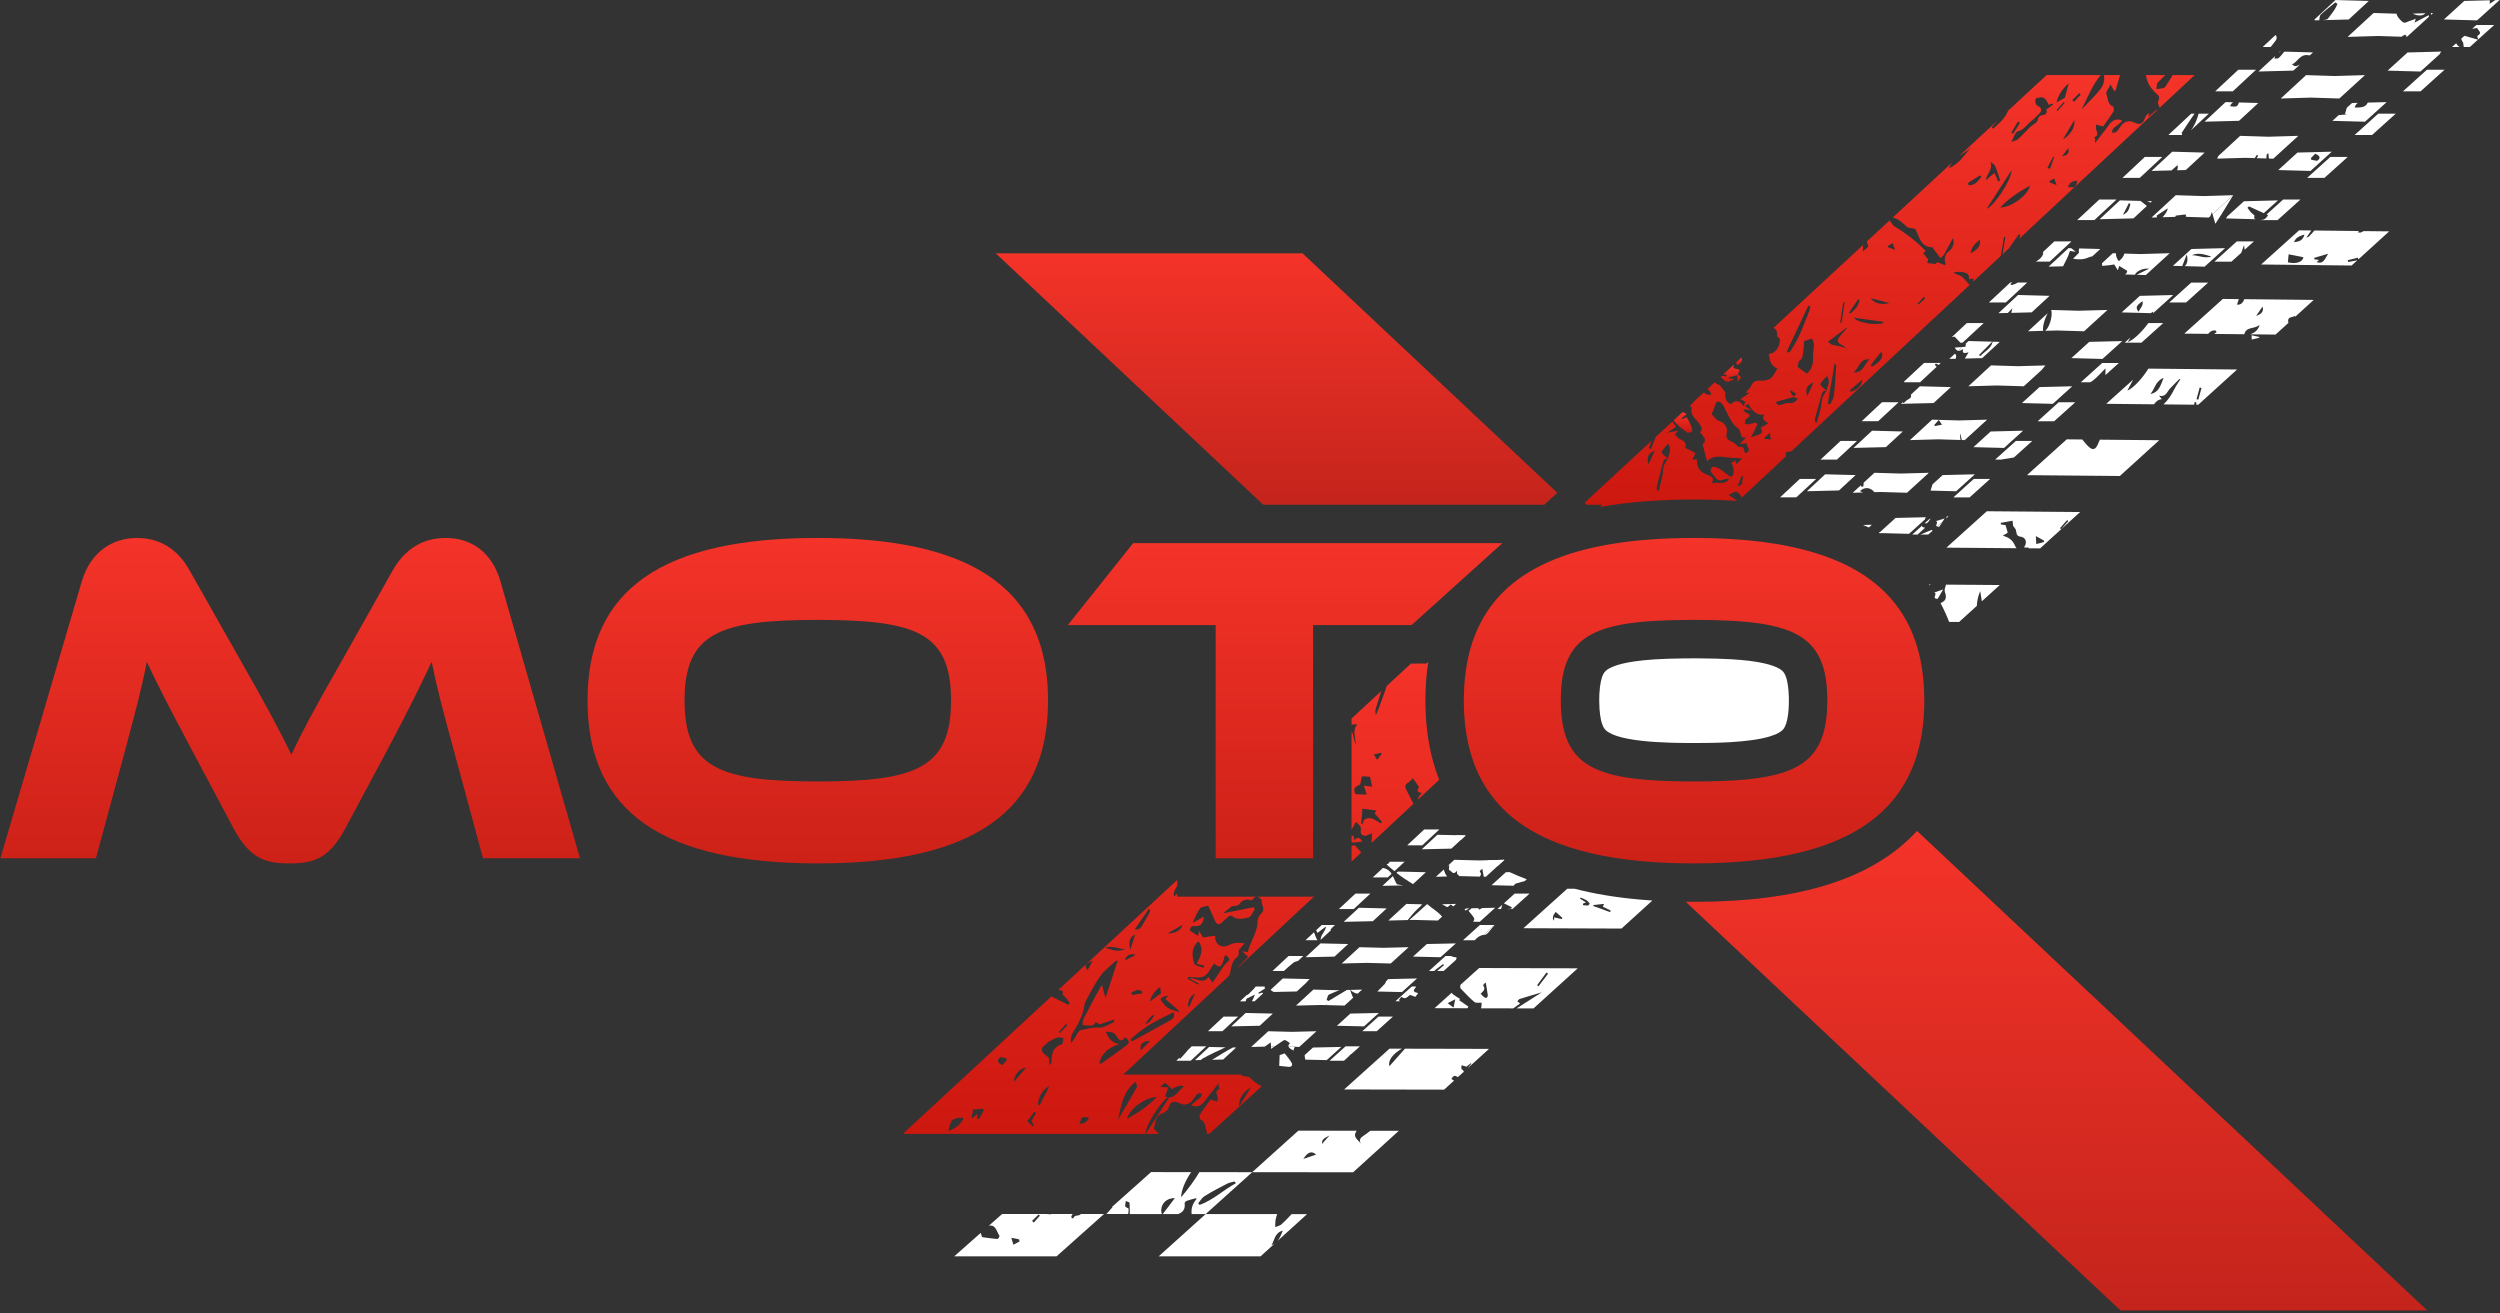 <svg width="634" height="333" viewBox="0 0 634 333" fill="none" xmlns="http://www.w3.org/2000/svg">
<rect x="0" y="0" width="634" height="333" fill="#333333" stroke="none"/>
<g clip-path="url(#clip0_464_958)">
<path d="M147.085 217.643H122.487L114.959 189.814C112.45 180.731 110.781 174.286 109.466 167.834C106.841 173.451 103.857 179.537 98.363 189.93L87.614 210.003C83.436 217.886 79.38 218.958 73.405 218.958C67.431 218.958 63.375 217.886 59.197 210.003L48.454 189.82C42.601 178.83 39.739 173.214 37.229 167.84C36.036 174.17 34.245 180.859 31.858 189.82L24.336 217.649H0.097L20.755 147.414C22.911 140.012 28.514 136.424 34.726 136.424C40.938 136.424 45.36 139.647 48.222 144.904L61 167.481C68.046 179.787 71.152 185.757 73.893 191.374C76.524 185.757 79.624 179.903 86.67 167.603L99.441 144.91C102.31 139.775 106.609 136.43 113.059 136.43C119.509 136.43 124.758 140.018 126.908 147.42L147.085 217.655V217.643Z" fill="url(#paint0_linear_464_958)"/>
<path d="M264.378 165.538C264.208 164.855 264.019 164.185 263.812 163.533C263.507 162.559 263.172 161.621 262.795 160.713C262.49 159.97 262.167 159.257 261.814 158.55C254.311 143.369 236.119 136.424 207.392 136.424C168.463 136.424 148.999 149.083 148.999 177.63C148.999 206.177 168.463 218.958 207.392 218.958C246.321 218.958 265.785 206.183 265.785 177.63C265.785 173.226 265.316 169.193 264.378 165.538ZM207.392 198.179C182.556 198.179 173.603 194.834 173.603 177.63C173.603 160.427 182.556 157.21 207.392 157.21C232.228 157.21 241.187 160.433 241.187 177.63C241.187 194.828 232.228 198.179 207.392 198.179Z" fill="url(#paint1_linear_464_958)"/>
<path d="M381.01 137.74L357.976 158.52H333.006V217.649H308.292V158.52H270.794L287.372 137.74H381.01Z" fill="url(#paint2_linear_464_958)"/>
<path d="M483.577 157.636C482.42 155.468 481.031 153.482 479.411 151.654C477.803 149.826 475.952 148.176 473.881 146.689C472.243 145.513 470.458 144.441 468.534 143.479C467.413 142.912 466.244 142.382 465.026 141.889H465.02C464.313 141.596 463.589 141.322 462.846 141.054C461.786 140.682 460.702 140.329 459.581 140C458.911 139.799 458.223 139.61 457.523 139.434C455.142 138.812 452.626 138.294 449.965 137.868H449.959C445.927 137.222 441.566 136.796 436.889 136.582C434.892 136.491 432.839 136.436 430.726 136.43C430.354 136.424 429.989 136.424 429.611 136.424C421.883 136.424 414.922 136.924 408.734 137.947C384.391 141.968 371.894 154.085 371.255 175.839C371.236 176.43 371.224 177.027 371.224 177.63C371.224 182.327 371.754 186.604 372.808 190.466C373.27 192.148 373.831 193.756 374.495 195.285C375.122 196.729 375.834 198.112 376.644 199.421C377.04 200.061 377.454 200.682 377.899 201.286C378.606 202.272 379.373 203.217 380.201 204.112C382.424 206.549 385.073 208.669 388.143 210.491C388.392 210.637 388.648 210.789 388.904 210.929C389.824 211.453 390.774 211.94 391.766 212.41H391.773C393.788 213.36 395.95 214.207 398.271 214.944C403.575 216.643 409.672 217.789 416.548 218.41C420.622 218.776 424.977 218.958 429.611 218.958C453.266 218.958 469.776 214.213 479.064 204.045C485.014 197.527 488.004 188.779 488.004 177.63C488.004 169.79 486.525 163.144 483.577 157.636ZM462.304 186.275C462.145 186.805 461.957 187.304 461.756 187.78C460.044 191.837 456.92 194.402 452.054 195.961C446.774 197.655 439.435 198.179 429.611 198.179C424.16 198.179 419.471 198.014 415.476 197.582C411.408 197.143 408.07 196.418 405.36 195.291H405.354C403.843 194.664 402.528 193.914 401.401 193.019C400.798 192.544 400.25 192.02 399.751 191.453C398.685 190.247 397.857 188.84 397.242 187.201C396.718 185.818 396.352 184.277 396.121 182.553C396.03 181.87 395.957 181.158 395.914 180.408C395.853 179.531 395.823 178.605 395.823 177.63C395.823 176.942 395.835 176.266 395.865 175.62C396.011 172.361 396.535 169.656 397.504 167.426C399.014 163.917 401.59 161.56 405.463 160C407.565 159.147 410.049 158.538 412.961 158.105C417.376 157.454 422.76 157.222 429.234 157.21H430.616C433.838 157.228 436.779 157.295 439.465 157.448H439.471C439.599 157.454 439.733 157.466 439.861 157.472C441.542 157.575 443.119 157.71 444.599 157.886H444.605C447.821 158.27 450.568 158.843 452.882 159.671C454.064 160.085 455.135 160.567 456.098 161.127C456.628 161.432 457.121 161.761 457.59 162.114C459.447 163.509 460.824 165.288 461.768 167.53C462.797 169.967 463.315 172.958 463.394 176.613C463.4 176.942 463.406 177.283 463.406 177.63C463.406 181.024 463.059 183.881 462.304 186.275ZM386.45 211.356C386.45 211.356 386.431 211.362 386.425 211.362C386.425 211.368 386.425 211.374 386.438 211.386L386.462 211.362C386.462 211.362 386.456 211.356 386.45 211.356Z" fill="url(#paint3_linear_464_958)"/>
<path d="M453.66 177.63C453.66 179.293 453.557 180.713 453.349 181.889C453.258 182.425 453.142 182.906 453.008 183.338L452.996 183.387L452.984 183.436C452.929 183.613 452.856 183.801 452.777 183.996C452.521 184.599 452.186 185.404 450.359 186.202C449.994 186.36 449.573 186.518 449.08 186.677C446.382 187.542 442.661 187.987 438.769 188.218C435.688 188.395 432.49 188.431 429.61 188.431C427.533 188.431 425.651 188.407 423.94 188.358C421.059 188.273 418.641 188.121 416.528 187.889C415.115 187.737 413.842 187.548 412.715 187.323H412.709C411.266 187.036 410.06 186.695 409.104 186.293L408.872 186.196C408.872 186.196 408.83 186.177 408.812 186.165C408.257 185.921 407.807 185.659 407.466 185.391C407.447 185.373 407.423 185.361 407.405 185.337C407.277 185.233 407.167 185.136 407.082 185.032L407.064 185.014L407.051 185.002C406.881 184.807 406.619 184.465 406.363 183.777C406.107 183.101 405.913 182.26 405.779 181.261V181.212C405.712 180.774 405.669 180.317 405.639 179.823V179.787L405.632 179.75C405.59 179.092 405.565 178.38 405.565 177.63V177.502C405.565 177.009 405.578 176.528 405.596 176.071C405.663 174.7 405.803 173.652 405.973 172.86C406.12 172.147 406.29 171.648 406.442 171.295C406.558 171.02 406.692 170.758 406.887 170.503C407.252 170.009 407.868 169.54 409.098 169.041C410.419 168.504 412.198 168.072 414.384 167.749C415.907 167.524 417.636 167.347 419.616 167.219C421.723 167.085 424.104 167.006 426.851 166.975H426.857C427.618 166.963 428.404 166.957 429.22 166.957H430.572C432.192 166.969 433.684 166.988 435.079 167.024C436.419 167.061 437.667 167.109 438.842 167.176C439.001 167.182 439.165 167.195 439.33 167.207C440.864 167.304 442.21 167.42 443.441 167.566L443.727 167.597C445.122 167.767 446.37 167.987 447.466 168.242H447.472C448.264 168.419 448.977 168.626 449.604 168.852C450.256 169.077 450.773 169.309 451.175 169.546L451.2 169.558L451.224 169.577C451.401 169.674 451.553 169.772 451.669 169.863L451.699 169.887L451.736 169.912C452.131 170.21 452.466 170.57 452.783 171.325C453.057 171.959 453.368 173.043 453.532 174.834C453.538 174.858 453.538 174.889 453.544 174.919C453.587 175.413 453.624 175.955 453.642 176.552C453.642 176.631 453.648 176.716 453.648 176.802C453.648 177.07 453.654 177.35 453.654 177.63H453.66Z" fill="white"/>
<path d="M454.848 100.669C454.848 100.669 454.837 100.669 454.825 100.669H454.813C454.813 100.658 454.825 100.658 454.837 100.646C454.837 100.658 454.848 100.658 454.848 100.669Z" fill="white"/>
<path d="M394.941 124.983L391.628 127.993H320.348L252.521 64.24H330.317L394.941 124.983Z" fill="url(#paint4_linear_464_958)"/>
<path d="M615.548 332.324H537.751L427.494 228.687C428.194 228.7 428.9 228.706 429.613 228.706C456.532 228.706 475.028 222.827 486.161 210.722L615.548 332.324Z" fill="url(#paint5_linear_464_958)"/>
<path d="M370.011 253.622C370.151 253.482 370.285 253.342 370.285 253.342C369.567 252.842 368.69 252.44 368.117 251.782L363.799 255.669L372.119 255.693C372.222 255.559 372.313 255.431 372.405 255.297C371.583 254.719 370.797 254.17 370.011 253.622ZM368.623 255.523C368.075 255.115 367.734 254.865 367.119 254.408C367.831 254.042 368.3 253.805 369.049 253.421C368.879 254.286 368.781 254.737 368.623 255.523Z" fill="white"/>
<path d="M375.116 245.483L370.347 249.778C370.347 250.265 370.274 250.521 370.371 250.625C371.523 251.819 372.637 253.055 373.904 254.103C374.294 254.432 375.122 254.243 375.737 254.286C375.749 254.92 375.707 255.383 375.573 255.706L383.776 255.724C384.342 255.316 384.915 254.907 385.5 254.487C385.183 254.243 384.988 254.091 384.793 253.933C384.988 253.732 385.153 253.415 385.39 253.342C387.181 252.775 388.983 252.251 391.005 251.648C388.813 253.043 386.693 254.39 384.598 255.73H388.904L400.11 245.568L375.116 245.483ZM377.016 253.031C376.858 253.11 376.523 252.995 376.346 252.861C376.041 252.635 375.804 252.331 375.487 252.014C376.066 251.423 376.858 250.923 376.151 249.961C376.06 249.833 376.37 249.413 376.791 249.169C376.961 250.241 377.162 251.313 377.302 252.385C377.327 252.593 377.18 252.94 377.016 253.031ZM390.159 250.125C390.043 250.034 389.921 249.943 389.805 249.851C390.597 248.779 391.395 247.701 392.193 246.616C392.327 246.72 392.461 246.823 392.595 246.927C391.785 247.993 390.969 249.059 390.159 250.125Z" fill="white"/>
<path d="M274.114 307.877C274.047 307.932 273.98 307.987 273.919 308.042C273.444 308.438 272.47 308.017 272.208 308.949C272.202 308.974 271.818 308.962 271.782 308.888C271.696 308.724 271.66 308.468 271.739 308.328C271.824 308.182 271.922 308.017 272.031 307.877H266.483C266.483 307.877 266.441 307.932 266.428 307.969C266.063 307.932 265.692 307.902 265.326 307.871H254.144L250.77 310.844C250.91 310.807 251.051 310.789 251.197 310.789C252.604 310.814 252.805 312.44 253.474 313.415C253.554 313.518 253.103 314.231 252.926 314.213C251.672 314.128 250.417 313.914 249.053 313.732C248.956 313.366 248.803 312.964 248.712 312.665L241.988 318.605H267.945L279.973 307.877H274.114ZM258.523 314.834C258.03 315.139 257.5 315.395 256.995 315.657C256.824 315.072 256.708 314.694 256.477 313.92C257.269 314.061 257.847 314.146 258.408 314.298C258.493 314.316 258.584 314.798 258.523 314.834ZM262.165 310.052C262.019 309.906 261.873 309.76 261.727 309.619C262.287 309.077 262.841 308.529 263.395 307.987C263.499 308.09 263.615 308.194 263.718 308.304C263.201 308.888 262.683 309.467 262.165 310.052Z" fill="white"/>
<path d="M323.999 314.682C324.602 313.945 324.943 313.001 325.327 312.099C323.299 312.544 323.268 314.438 322.452 315.772C322.75 315.669 323.006 315.535 323.238 315.376L319.687 318.599H293.846L300.418 312.69L302.89 310.466L305.759 307.883L323.889 307.895C323.743 308.304 323.621 308.7 323.536 309.108C323.384 309.772 323.427 310.485 323.384 311.179C323.932 310.948 324.608 310.85 325.016 310.466C325.905 309.65 326.733 308.779 327.562 307.902H331.472L323.999 314.682Z" fill="white"/>
<path d="M304.165 297.253C302.855 299.452 301.314 301.517 299.542 303.625C299.518 301.883 300.651 299.336 302.076 297.253L291.911 297.241L281.954 306.117C282.021 306.111 282.088 306.111 282.161 306.111C281.552 306.799 281.131 307.268 280.589 307.877H286.064C286.272 307.585 286.162 306.89 286.205 306.488C285.857 306.269 285.401 306.129 285.37 305.934C285.297 305.495 285.455 305.032 285.516 304.575C285.839 304.734 286.442 304.886 286.454 305.069C286.509 306.001 286.515 306.945 286.515 307.883H294.633C294.012 305.733 295.571 303.777 297.94 303.851C296.862 305.27 295.918 306.513 294.877 307.883H298.817C298.817 307.883 298.842 307.871 298.848 307.865C300.121 307.366 300.608 306.47 300.425 305.13C300.407 304.953 300.712 304.624 300.931 304.545C301.637 304.289 302.374 304.112 303.099 303.905C303.239 303.93 303.379 303.96 303.519 303.985C302.325 305.319 302.057 306.61 302.198 307.89H305.754L317.563 297.265L304.165 297.253ZM304.238 305.562C304.11 305.428 303.988 305.3 303.854 305.172C304.39 304.545 304.816 303.741 305.486 303.333C307.332 302.187 309.262 301.176 311.199 300.183C311.784 299.879 312.478 299.793 313.123 299.617C313.209 299.769 313.3 299.933 313.391 300.086C310.255 301.773 307.66 304.338 304.238 305.562Z" fill="white"/>
<path d="M347.513 286.763C346.977 287.207 346.404 287.622 345.814 288.011C345.022 288.535 344.547 289.059 345.15 290.064C344.504 289.059 342.927 288.474 343.999 286.848C344.011 286.824 344.023 286.793 344.029 286.757H337.817L337.226 286.75L329.266 286.732L317.561 297.265L343.152 297.29L354.736 286.775L347.513 286.763ZM330.533 293.896C331.609 292.142 332.687 291.778 333.767 292.806C332.787 293.141 331.77 293.482 330.533 293.896ZM335.247 290.119C335.131 288.609 336.447 288.474 337.214 287.896C336.605 288.578 336.008 289.26 335.247 290.119Z" fill="white"/>
<path d="M372.16 270.942C372.513 270.503 372.824 270.125 373.128 269.748C373.086 269.705 373.037 269.668 372.988 269.626C372.568 269.967 372.142 270.308 371.898 270.503C371.344 270.351 371.003 270.247 370.656 270.15C370.656 270.473 370.504 270.978 370.656 271.088C370.991 271.325 371.167 271.557 371.24 271.776L369.712 273.165C368.884 272.605 368.573 272.775 368.067 273.622C368.299 273.75 368.518 273.902 368.743 274.043L366.222 276.333L340.875 276.284L352.385 265.934L355.534 265.946C353.238 267.201 351.922 268.974 352.367 270.375C353.725 268.846 355.016 267.39 356.295 265.946L364.365 265.965H365.205L377.611 265.995L372.16 270.942Z" fill="white"/>
<path d="M415.676 228.115C409.744 227.585 404.263 226.671 399.324 225.385H397.521L397.466 225.379L394.031 228.468L386.339 235.395L411.212 235.48L419.038 228.377C417.893 228.304 416.772 228.212 415.676 228.115ZM396.011 233.092C395.408 232.946 394.817 232.806 394.141 232.641C394.129 232.921 394.123 233.147 394.111 233.482C393.603 232.974 393.737 232.233 394.512 231.258C395.091 231.77 395.657 232.269 396.224 232.775C396.151 232.885 396.084 232.988 396.011 233.092ZM402.74 229.619C402.308 229.668 401.863 229.577 401.431 229.54C401.449 229.406 401.468 229.266 401.486 229.132C401.687 229.059 401.894 228.98 402.217 228.858C401.632 228.492 401.163 228.206 400.7 227.914C400.743 227.816 400.791 227.719 400.84 227.621C401.321 227.834 401.833 227.999 402.278 228.273C402.619 228.48 402.893 228.803 403.13 229.114C403.173 229.169 402.899 229.607 402.74 229.619ZM408.319 231.313C406.894 230.801 405.463 230.277 404.038 229.76C404.056 229.674 404.08 229.595 404.098 229.522C404.945 229.424 405.785 229.333 406.772 229.223C406.669 229.491 406.583 229.705 406.486 229.948C407.15 230.271 407.814 230.594 408.477 230.917C408.423 231.051 408.374 231.185 408.319 231.313Z" fill="white"/>
<path d="M280.588 307.877C280.588 307.877 280.558 307.914 280.546 307.926C280.546 307.914 280.558 307.89 280.558 307.877H280.594H280.588Z" fill="white"/>
<path d="M547.577 111.642L537.589 120.713L514.032 120.5L524.13 111.417L528.058 111.453C528.691 112.203 529.203 112.879 529.836 113.421C530.75 114.195 531.402 113.969 531.931 112.867C532.145 112.422 532.315 111.953 532.528 111.502L547.583 111.642H547.577Z" fill="white"/>
<path d="M544.836 93.482C543.423 95.772 541.047 98.459 539.494 99.062C539.982 98.13 540.457 97.198 540.968 96.272L534.141 102.407L546.267 102.529C546.699 101.895 547.235 101.341 548.246 101.225C548.039 100.963 547.783 100.664 547.515 100.323C549.281 100.859 549.58 99.245 550.402 98.435C551.157 97.704 551.858 96.924 552.607 96.187C552.704 96.102 552.966 96.162 552.966 96.162C552.442 97.003 551.845 97.807 551.407 98.691C550.688 100.159 549.811 101.481 548.66 102.553L556.407 102.632C556.474 102.401 556.541 102.175 556.602 101.944C556.73 101.974 556.852 101.999 556.973 102.029C557.004 102.224 556.992 102.431 556.967 102.632H557.485L567.321 93.707L544.836 93.482ZM545.353 99.909C546.462 98.672 546.571 96.662 548.685 95.827C547.929 97.722 547.534 99.513 545.353 99.909ZM557.034 101.225C557.302 100.238 557.57 99.257 557.838 98.27C557.997 98.313 558.149 98.356 558.301 98.398C558.033 99.385 557.759 100.372 557.491 101.359C557.333 101.31 557.187 101.274 557.034 101.225Z" fill="white"/>
<path d="M586.763 76.059L569.144 75.87C568.822 76.851 568.188 77.338 567.305 77.265C567.457 76.79 567.604 76.321 567.756 75.852L563.718 75.809L553.937 84.606L559.991 84.667H559.997C560.429 84.125 560.965 83.704 561.86 83.808C561.958 83.936 562.055 84.07 562.153 84.198C561.94 84.356 561.726 84.521 561.519 84.685L569.15 84.764C569.638 82.724 571.885 83.516 573.036 82.352C572.768 83.558 571.836 84.436 570.618 84.777L577.074 84.85L580.399 81.834C580.369 81.828 580.338 81.828 580.308 81.822C579.985 80.128 581.465 80.585 582.092 80.049C582.056 80.165 582.019 80.281 581.976 80.403L586.763 76.059ZM572.159 80.104C572.768 79.227 573.243 78.526 573.761 77.771C574.163 78.8 573.639 79.617 572.159 80.104Z" fill="white"/>
<path d="M599.387 58.605C598.912 58.983 598.407 59.093 597.938 58.886C598.035 58.788 598.139 58.691 598.242 58.587L586.951 58.459C586.512 58.934 586.086 59.403 585.648 59.879C585.465 60.073 585.203 60.189 584.899 60.262C585.325 59.665 585.733 59.056 586.141 58.447L583.047 58.41L573.418 67.073L595.301 67.323H595.611L596.366 67.335L597.81 66.019C597.042 66.159 596.275 66.305 595.502 66.446C595.465 66.293 595.423 66.135 595.386 65.983C596.245 65.763 597.103 65.556 597.968 65.343C598.005 65.489 598.041 65.629 598.084 65.775L605.892 58.678L599.387 58.605ZM580.203 66.519C580.282 65.745 580.343 65.069 580.398 64.49C581.525 64.716 582.846 64.977 584.162 65.246C583.918 66.452 582.304 67.043 580.203 66.519ZM581.774 61.42C582.164 60.274 583.078 59.885 584.424 59.47C583.961 61.194 582.846 61.255 581.774 61.42ZM587.487 66.476C587.688 66.293 587.846 66.153 588.102 65.928C587.645 65.861 587.298 65.812 586.951 65.763C586.921 65.635 586.896 65.513 586.872 65.392C587.98 65.063 589.101 64.734 590.422 64.344C589.18 66.604 588.875 66.823 587.487 66.476Z" fill="white"/>
<path d="M489.647 148.237C489.519 148.298 489.397 148.353 489.275 148.42C489.239 148.353 489.19 148.292 489.147 148.231H489.647V148.237Z" fill="white"/>
<path d="M492.784 149.474C492.303 150.308 491.87 151.045 491.45 151.77C491.432 151.801 491.414 151.837 491.395 151.868C490.208 151.856 490.738 151.21 490.829 150.735C490.872 150.521 490.835 150.345 490.53 150.266C490.524 150.266 490.518 150.259 490.512 150.259C490.512 150.259 490.516 150.259 490.524 150.259C491.359 149.973 491.998 149.754 492.784 149.48V149.474Z" fill="white"/>
<path d="M507.139 148.365L502.595 152.489C502.461 151.624 502.333 150.783 502.193 149.93C501.688 150.984 501.383 152.312 501.322 153.647L496.828 157.734L494.3 157.716C493.679 156.096 492.967 154.536 492.163 153.037C492.151 153.013 492.132 152.983 492.12 152.958C493.478 152.355 493.746 151.642 493.235 150.131C493.107 149.76 493.18 149.242 493.338 148.858C493.43 148.645 493.478 148.444 493.49 148.261L498.399 148.298H498.984L507.139 148.365Z" fill="white"/>
<path d="M503.863 129.65L493.607 138.885L511.397 139.026C511.238 138.831 511.11 138.624 511.019 138.404C510.422 136.973 509.411 136.26 507.901 135.858C508.376 135.565 508.759 135.334 509.161 135.09C508.973 134.432 508.802 133.829 508.613 133.177C508.23 133.122 507.828 133.062 507.432 133.001C507.42 132.867 507.401 132.726 507.383 132.592C508.327 132.422 509.265 132.257 510.386 132.056C510.434 132.525 510.495 133.086 510.526 133.354C510.824 133.78 511.08 134.036 511.202 134.347C511.47 135.054 511.141 135.943 512.505 136.12C513.814 136.284 514.174 137.765 513.26 138.818C513.723 138.849 514.052 138.861 514.527 138.892C514.503 138.946 514.484 139.001 514.466 139.05L517.371 139.074L527.517 129.851L503.863 129.65ZM516.397 137.978C516.366 137.375 516.336 136.778 516.299 135.955C517.146 136.418 517.73 136.747 518.315 137.07C518.339 137.198 518.358 137.32 518.388 137.454C517.724 137.624 517.06 137.801 516.397 137.978ZM522.414 133.933C523.023 133.25 523.626 132.568 524.235 131.886C524.326 131.977 524.424 132.062 524.521 132.154C523.912 132.83 523.315 133.512 522.706 134.195C522.609 134.109 522.511 134.018 522.414 133.933Z" fill="white"/>
<path d="M454.848 100.669C454.848 100.669 454.837 100.669 454.825 100.669H454.813C454.813 100.658 454.825 100.658 454.837 100.646C454.837 100.658 454.848 100.658 454.848 100.669Z" fill="white"/>
<path d="M547.065 27.901C547.047 27.865 547.028 27.816 547.01 27.773C546.291 28.377 545.585 28.974 544.83 29.607C544.848 29.272 544.939 28.955 545.079 28.651C544.544 28.943 544.123 29.339 543.892 30.076C543.429 31.514 542.564 31.752 541.163 31.045C539.976 30.448 538.697 30.783 537.905 31.886C537.509 32.44 537.132 33.031 536.638 33.5C536.431 33.695 535.956 33.61 535.597 33.652C535.682 33.323 535.658 32.891 535.865 32.678C536.328 32.184 536.912 31.812 537.424 31.374C537.692 31.148 537.93 30.893 538.216 30.606C536.791 29.906 535.56 30.466 534.513 32.093C534.141 32.665 533.685 33.195 533.264 33.738C532.637 34.554 532.016 35.37 531.297 36.302C531.309 35.858 531.352 35.59 531.316 35.322C531.297 35.139 531.175 34.974 531.096 34.804C532.753 34.17 531.236 33 531.541 32.129C531.59 31.983 531.553 31.8 531.559 31.587C532.211 31.758 532.802 31.928 533.356 32.075C534.257 30.783 535.183 29.552 535.987 28.243C536.163 27.95 536.042 27.085 535.871 27.024C534.367 26.47 534.647 24.916 534.172 23.875C533.94 23.363 534.817 22.34 535.256 21.42C535.627 22.114 535.871 22.577 536.115 23.028C536.23 23.034 536.352 23.034 536.462 23.034C536.845 21.706 537.284 20.378 537.649 19.038H533.563C533.806 20.524 533.368 21.706 532.637 22.638C531.2 24.466 529.476 26.068 527.875 27.767C529.342 24.886 530.493 21.809 532.716 19.038H519.019L509.251 28.084C508.501 30.015 506.955 31.307 505.456 32.635C505.335 32.507 505.207 32.385 505.079 32.269C505.542 31.733 505.998 31.197 506.461 30.661L496.9 39.513C497.953 38.77 499.08 38.172 499.987 37.332C498.209 39.08 497.046 41.48 494.238 42.656C494.463 42.108 494.738 41.639 495.054 41.225L480.017 55.145C481.351 55.48 482.454 56.449 483.556 57.49C483.97 57.874 484.792 57.813 485.675 58.014C486.753 59.72 486.875 62.803 490.279 62.736C490.267 62.772 490.17 62.937 490.212 62.985C490.834 63.814 491.479 64.618 492.113 65.434C492.405 65.16 492.789 64.935 492.977 64.606C493.739 63.272 494.439 61.907 495.267 60.378C495.669 61.59 495.365 62.809 494.323 63.619C493.069 64.594 492.984 65.745 493.44 67.17C492.448 67.341 491.388 65.879 490.846 66.963C489.963 66.854 489.372 66.781 488.733 66.701C488.824 66.366 488.927 65.958 488.976 65.8C488.458 65.142 488.069 64.642 487.679 64.143C487.88 64.015 488.075 63.893 488.416 63.674C485.974 61.2 483.257 59.086 480.139 57.228C479.859 56.857 479.555 56.363 479.189 55.906L473.397 61.273C473.562 61.645 473.696 62.035 473.775 62.419C473.842 62.711 473.02 63.198 472.405 63.771C472.447 62.997 472.52 62.315 472.478 62.309C472.429 62.297 472.374 62.285 472.332 62.26L449.767 83.144C450.559 83.582 450.845 84.319 450.626 85.227C450.955 85.574 451.43 85.849 451.418 86.104C451.351 88.139 450.133 89.65 448.58 89.747C448.75 91.313 449.067 92.799 450.748 93.47C450.145 94.383 449.755 95.462 448.988 95.986C448.245 96.485 447.112 96.564 446.15 96.534C445.072 96.51 444.542 96.887 444.103 97.844C443.799 98.508 443.141 99.013 442.66 99.58C442.861 99.58 443.299 99.592 443.726 99.592C443.019 100.079 442.294 100.579 441.363 101.231C442.014 101.59 442.294 101.749 442.648 101.944C442.459 102.327 442.294 102.65 442.1 103.034C441.448 101.45 439.907 101.365 438.945 102.577C438.549 102.242 438.031 101.98 437.812 101.554C437.514 100.975 437.447 100.274 437.562 99.561C436.947 98.843 436.478 97.819 435.705 97.484C435.364 97.338 435.078 97.167 434.828 96.972L433.056 98.617C433.354 99.001 433.659 99.385 433.963 99.769C433.908 99.903 433.853 100.043 433.799 100.183C433.324 100.067 432.769 100.055 432.386 99.793C432.276 99.72 432.191 99.61 432.13 99.476L429.347 102.047C429.347 102.047 429.371 102.071 429.389 102.078C429.115 102.352 428.841 102.632 428.537 102.949C428.713 103.101 429.079 103.314 429.048 103.406C428.439 105.385 430.303 106.378 431.07 107.603C431.697 108.602 431.704 108.919 431.113 109.619C432.623 111.337 432.69 111.764 431.771 112.714C432.154 114.134 432.514 115.456 432.916 116.96C434.706 115.242 436.551 115.894 438.33 116.028C439.493 116.113 440.662 116.187 441.88 116.266C441.448 116.644 440.894 117.143 440.248 117.722C440.187 117.35 440.151 117.113 440.084 116.692C439.688 116.979 439.371 117.21 439.03 117.46C439.694 117.984 439.864 120.165 439.341 120.658C439.195 120.798 438.799 120.896 438.659 120.804C437.751 120.171 436.917 119.421 435.985 118.843C435.479 118.532 434.822 118.41 434.225 118.368C434.103 118.361 433.726 119.202 433.835 119.537C434.006 120.025 434.548 120.378 434.834 120.847C435.382 121.712 436.022 122.084 437.051 121.621C437.495 121.426 438.037 121.432 438.5 121.347C437.459 123.333 435.449 121.95 433.981 122.662C434.846 121.401 434.359 120.944 432.964 120.414C431.405 119.824 430.071 118.636 430.382 116.522C429.95 116.534 429.639 116.552 429.17 116.564C429.45 115.961 429.676 115.492 429.962 114.901C429.207 114.511 428.348 114.067 427.404 113.579C427.788 112.379 427.087 111.764 425.942 111.307C425.479 111.118 425.163 110.539 424.742 110.101C425.004 109.839 425.217 109.619 425.662 109.187C424.56 109.4 423.768 109.565 422.751 109.76C423.677 109.156 424.359 108.718 425.071 108.255C424.681 107.707 424.383 107.286 424.103 106.902L419.907 110.789C419.505 111.819 419.097 112.836 418.695 113.866C418.5 113.786 418.317 113.713 418.128 113.64C418.384 113 418.64 112.361 418.89 111.727L401.88 127.481C402.02 127.652 402.16 127.822 402.294 127.993H406.362L405.717 128.578C406.192 128.492 406.667 128.407 407.148 128.328C413.786 127.231 421.344 126.677 429.609 126.677C430.01 126.677 430.412 126.677 430.814 126.683C432.952 126.695 435.138 126.75 437.325 126.848C438.385 126.896 439.432 126.951 440.461 127.024C440.017 126.598 439.316 126.129 438.36 125.538C439.128 125.184 439.767 124.63 440.309 124.709C440.815 124.788 441.338 125.477 441.643 126.019C441.673 126.074 441.698 126.123 441.722 126.171L452.861 115.785C452.879 115.419 452.904 115.06 452.928 114.7C453.464 114.59 453.939 114.493 454.329 114.408L499.506 72.269C498.97 71.66 498.428 71.051 497.868 70.46C497.643 70.222 497.35 70.034 497.052 69.888C496.552 69.65 496.029 69.473 495.322 69.193C496.321 68.7 498.69 68.998 499.104 69.583C499.317 69.875 499.293 70.344 499.397 70.826C499.604 70.789 499.969 70.728 500.487 70.649C500.45 70.929 500.42 71.197 500.389 71.447L507.405 64.904C507.679 63.284 507.953 61.663 508.221 60.043C508.337 60.061 508.447 60.073 508.562 60.098C508.331 61.56 508.087 63.028 507.85 64.484L509.732 62.736C509.732 62.736 509.677 62.693 509.646 62.668C510.438 61.566 511.23 60.457 512.022 59.354C512.131 59.409 512.235 59.464 512.344 59.525C512.296 59.903 512.192 60.25 512.052 60.567L547.065 27.901ZM418.092 117.752C417.532 115.833 417.903 115.139 419.663 114.237C419.164 115.358 418.695 116.394 418.092 117.752ZM421.74 119.373C421.63 121.066 421.04 122.729 420.65 124.411C420.516 124.405 420.382 124.399 420.242 124.399C420.211 124.082 420.077 123.741 420.144 123.454C420.65 121.414 421.216 119.391 421.722 117.344C421.904 116.625 422.245 116.211 423.031 116.296C422.294 117.192 421.825 118.106 421.74 119.373ZM423.202 115.364C423.061 115.626 423.086 115.973 423.031 116.284C422.446 115.791 421.74 115.376 421.368 114.761C421.241 114.548 421.953 113.799 422.319 113.329C422.532 113.043 422.824 112.812 423.068 112.574C423.622 113.421 423.664 114.463 423.202 115.364ZM440.973 123.308L440.699 123.144C441.022 122.352 441.338 121.56 441.655 120.768C441.789 120.78 441.917 120.804 442.045 120.817C441.953 121.395 441.862 121.974 441.771 122.553C441.868 122.547 441.966 122.541 442.069 122.528C441.704 122.79 441.338 123.052 440.973 123.308ZM442.465 114.944C442.325 114.14 442.361 113.104 440.985 113.36C440.894 113.378 440.766 113.147 440.638 113.055C440.145 112.69 439.688 112.19 439.134 111.989C438.013 111.581 437.617 110.978 437.903 109.753C438.263 108.188 437.118 106.951 435.48 106.58C435.029 106.092 434.578 105.599 434.067 105.038C434.432 104.1 434.846 103.052 435.297 101.901C436.594 101.651 436.978 102.778 437.489 103.735C438.433 105.507 439.085 107.451 440.857 108.706C441.308 109.016 441.338 109.924 441.661 110.844C441.673 110.85 442.014 110.887 442.739 110.984C442.16 111.581 441.759 111.989 441.18 112.592C441.874 112.525 442.41 112.47 442.983 112.416C442.745 113.195 444.59 114.408 442.465 114.944ZM444.067 110.887C444.657 109.705 445.169 108.669 445.675 107.646C445.553 107.475 445.431 107.311 445.309 107.14C444.7 107.292 444.097 107.487 443.476 107.591C443.165 107.646 442.818 107.536 442.489 107.499C442.569 107.11 442.52 106.543 442.757 106.354C444.097 105.312 444.115 105.349 442.52 104.496C442.38 104.411 442.319 104.167 442.094 103.777C442.873 103.856 443.366 103.905 444.256 104.003C443.452 103.558 442.995 103.302 442.428 102.985C442.776 102.772 443.05 102.595 443.324 102.425C444.298 103.899 445.193 105.434 447.447 105.136C446.539 106.391 447.733 106.762 448.415 107.378C447.697 107.786 447.081 108.133 446.46 108.486C447.276 109.796 447.124 109.967 444.067 110.887ZM447.27 111.246C447.837 110.698 448.293 110.265 448.799 109.784C448.915 110.411 448.994 110.868 449.109 111.477C448.574 111.404 448.013 111.337 447.27 111.246ZM467.453 76.637C467.569 76.662 467.679 76.674 467.794 76.692C467.539 78.41 467.289 80.122 467.033 81.84C466.905 81.816 466.789 81.791 466.662 81.773C466.93 80.067 467.191 78.355 467.453 76.637ZM458.592 77.527C458.744 77.576 458.903 77.63 459.049 77.679C459.037 77.941 459.079 78.221 458.994 78.447C458.111 80.67 457.27 82.912 456.29 85.087C455.669 86.458 454.853 87.731 454.091 89.022C453.982 89.211 453.701 89.296 453.501 89.431C453.367 89.339 453.245 89.248 453.117 89.156C454.938 85.282 456.771 81.401 458.592 77.527ZM455.535 99.836C455.303 100.098 455.072 100.372 454.828 100.64C454.542 100.195 454.25 99.757 453.957 99.312C454.006 99.202 454.055 99.099 454.103 98.995C454.578 99.275 455.06 99.555 455.535 99.836ZM453.744 102.193C453.105 102.114 452.392 102.419 451.74 102.632C450.796 102.943 450.559 102.382 450.376 101.931C451.923 101.499 453.373 101.085 454.822 100.676C454.816 100.676 454.81 100.676 454.804 100.67C454.804 100.67 454.804 100.664 454.81 100.664C454.816 100.664 454.822 100.658 454.828 100.646C454.834 100.658 454.84 100.664 454.84 100.664H454.846C454.846 100.664 454.828 100.676 454.822 100.676C455.169 100.804 455.522 100.938 455.931 101.085C455.413 101.87 454.822 102.327 453.744 102.193ZM458.3 100.463C457.77 98.544 458.147 97.85 459.926 96.972C459.408 98.087 458.927 99.117 458.3 100.463ZM459.78 90.521C459.901 92.062 459.554 93.597 458.227 94.743C457.49 94.219 456.759 93.707 455.9 93.092C456.01 92.58 455.851 91.782 456.722 91.148C457.161 90.832 457.209 89.888 457.307 89.211C457.435 88.352 457.435 87.481 457.496 86.519C458.123 86.305 458.762 86.098 459.487 85.861C460.535 87.396 459.664 89.004 459.78 90.521ZM461.929 102.145C461.795 103.838 461.18 105.489 460.766 107.158C460.632 107.158 460.498 107.146 460.364 107.14C460.328 106.829 460.206 106.482 460.279 106.196C460.809 104.161 461.4 102.145 461.936 100.116C462.124 99.397 462.471 98.983 463.257 99.08C462.508 99.964 462.033 100.877 461.929 102.145ZM463.263 99.068C462.685 98.575 461.978 98.148 461.619 97.521C461.497 97.308 462.216 96.576 462.587 96.101C462.806 95.821 463.105 95.596 463.355 95.358C463.89 96.211 463.921 97.259 463.446 98.154C463.3 98.41 463.318 98.757 463.263 99.068ZM465.078 100.341C464.993 101.103 464.463 101.816 464.134 102.547C463.933 102.467 463.732 102.394 463.525 102.327C464.091 99.025 464.652 95.73 465.255 92.135C465.547 92.525 465.675 92.617 465.669 92.702C465.498 95.254 465.364 97.807 465.078 100.341ZM467.313 87.615C467.581 87.731 467.837 87.853 468.014 88.267C467.636 88.133 467.258 87.975 466.869 87.883C466.132 87.719 465.376 87.646 464.652 87.426C464.28 87.317 463.97 86.982 463.556 86.695C465.249 85.41 466.783 84.246 468.312 83.083C468.342 83.119 468.373 83.15 468.397 83.186C467.819 83.856 467.222 84.52 466.662 85.203C465.724 86.366 465.894 86.969 467.313 87.615ZM471.241 75.9C471.351 75.955 471.461 76.016 471.564 76.071C471.388 77.649 470.316 78.569 469.268 79.507C469.146 79.421 469.031 79.336 468.909 79.251C469.688 78.13 470.468 77.015 471.241 75.9ZM469.384 99.342C469.28 99.245 469.183 99.141 469.073 99.038C470.09 98.154 471.107 97.271 472.277 96.26C472.149 97.825 471.12 98.843 469.384 99.342ZM470.029 94.487C471.54 93.317 471.479 90.935 474.116 91.106C472.74 92.312 472.642 94.523 470.029 94.487ZM474.762 92.958C474.634 92.854 474.512 92.745 474.384 92.635C475.261 91.52 476.138 90.399 477.027 89.254C477.935 90.21 476.814 91.953 474.762 92.958ZM477.551 81.944C475.565 82.577 470.803 81.791 470.176 80.579C472.709 80.926 475.145 81.261 477.581 81.596C477.569 81.712 477.557 81.828 477.551 81.944ZM474.463 75.626C476.095 76.053 477.441 76.406 479.14 76.851C477.21 77.423 475.157 76.918 474.463 75.626ZM478.824 62.717C478.812 62.595 478.799 62.467 478.787 62.352C479.165 62.138 479.548 61.931 479.999 61.675C480.212 62.279 480.371 62.742 480.59 63.351C479.944 63.119 479.384 62.918 478.824 62.717ZM486.564 77.222C486.485 77.143 486.412 77.07 486.333 76.997C486.826 76.418 487.326 75.845 487.825 75.267C487.953 75.395 488.087 75.529 488.227 75.663C487.673 76.18 487.119 76.698 486.564 77.222ZM521.547 27.944L523.337 25.873C523.423 25.946 523.514 26.013 523.599 26.092C523.002 26.793 522.399 27.487 521.796 28.182C521.711 28.102 521.626 28.023 521.547 27.944ZM526.017 30.491C526.382 32.087 525.067 34.298 523.149 35.334C524.105 33.719 525.061 32.105 526.017 30.491ZM522.917 39.653C523.453 38.946 523.898 38.367 524.537 37.527C524.829 38.849 524.379 39.342 522.917 39.653ZM524.446 47.42C524.823 46.287 525.579 45.842 526.87 45.842C526.285 47.646 526.279 47.646 524.446 47.42ZM527.308 23.637C527.436 23.753 527.564 23.863 527.698 23.978C527.113 24.587 526.541 25.197 525.962 25.818C525.81 25.678 525.664 25.538 525.512 25.392C526.108 24.807 526.711 24.222 527.308 23.637ZM524.628 21.151C524.3 22.37 523.965 23.582 523.636 24.794C522.96 25.172 522.381 25.501 521.51 25.989C522.089 23.93 523.094 22.431 524.628 21.151ZM521.541 46.933C520.901 46.689 520.347 46.482 519.787 46.269C519.775 46.153 519.762 46.025 519.75 45.903C520.134 45.702 520.524 45.495 520.974 45.251C521.175 45.855 521.334 46.324 521.541 46.933ZM520.944 39.854C520.585 40.847 520.231 41.84 519.878 42.833C519.659 42.735 519.44 42.638 519.214 42.547C519.714 41.608 520.213 40.664 520.706 39.732C520.786 39.775 520.865 39.817 520.944 39.854ZM511.748 30.801C511.924 30.917 512.095 31.027 512.271 31.142C511.687 32.075 511.102 33.007 510.523 33.939C510.371 33.847 510.219 33.756 510.079 33.664C510.633 32.708 511.193 31.758 511.748 30.801ZM511.729 33.305C513.374 32.909 514.031 31.508 515.189 30.661C515.907 30.131 516.498 29.424 517.156 28.815C517.887 28.133 517.74 27.365 517.01 27C516.035 26.506 516.133 25.794 516.206 25.002C518.185 24.368 518.556 24.526 519.574 26.592C519.848 26.494 520.189 26.372 520.536 26.25C520.566 26.354 520.597 26.445 520.627 26.549C520.049 26.982 519.458 27.42 518.879 27.853L519.08 28.072C518.977 28.383 518.952 28.907 518.751 28.986C517.96 29.303 517.003 29.059 516.754 30.442C516.638 31.142 515.457 31.618 514.805 32.251C513.794 33.232 512.868 34.304 511.821 35.242C511.425 35.596 510.791 35.693 510.055 35.992C510.706 34.889 511.065 33.457 511.729 33.305ZM499.707 64.204C499.975 62.595 500.937 61.736 502.046 60.786C502.423 62.181 501.632 63.345 499.707 64.204ZM499.64 47C499.451 47.024 499.238 46.829 499.037 46.732C499.123 46.561 499.165 46.318 499.311 46.226C500.249 45.617 501.218 45.056 502.174 44.472C502.277 44.6 502.369 44.727 502.472 44.862C501.717 45.806 501.017 46.823 499.64 47ZM504.774 41.036C505.255 41.45 505.773 41.688 505.938 42.078C506.449 43.284 506.833 44.551 507.259 45.788C507.082 45.867 506.894 45.934 506.717 46.007C506.437 45.355 506.157 44.697 505.791 43.844C505.085 44.453 504.384 45.056 503.629 45.702C503.702 44.124 505.529 42.955 504.774 41.036ZM503.8 52.946C505.889 49.717 507.984 46.488 510.079 43.253C510.298 45.251 505.779 52.294 503.8 52.946ZM507.253 52.623C509.476 50.247 511.997 48.633 514.787 47.085C514.287 49.534 510.048 52.647 507.253 52.623ZM401.453 127.871L401.319 127.993H401.587C401.539 127.956 401.496 127.914 401.453 127.871ZM550.957 19.038C550.902 19.153 550.847 19.263 550.786 19.367C550.378 20.104 549.903 20.81 549.434 21.517C549.251 21.803 549.05 22.187 548.776 22.272C548.167 22.474 547.503 22.51 546.864 22.614C546.98 22.041 546.9 21.292 547.235 20.926C547.838 20.268 548.478 19.647 549.129 19.038H544.184C544.336 19.732 544.501 20.414 544.787 21.048C545.274 22.114 546.133 23.07 547.01 23.887C547.534 24.38 547.747 24.66 547.43 25.349C547.315 25.605 547.284 25.891 547.248 26.177C547.4 26.561 547.534 26.945 547.674 27.341L556.572 19.038H550.957Z" fill="url(#paint6_linear_464_958)"/>
<path d="M427.883 109.705C427.304 109.126 426.586 108.76 425.983 108.255C425.404 107.761 424.917 107.189 424.399 106.628L426.726 104.472C427.024 104.624 427.335 104.788 427.779 105.008C427.219 105.452 426.823 105.769 426.427 106.086C426.464 106.153 426.501 106.214 426.537 106.275C426.951 106.123 427.365 105.958 427.786 105.806C429.582 109.199 429.582 109.827 427.883 109.705Z" fill="url(#paint7_linear_464_958)"/>
<path d="M440.625 96.784C440.637 96.168 440.637 95.772 440.65 95.133C439.791 95.346 439.084 95.522 438.366 95.699C438.384 95.797 438.408 95.888 438.433 95.986C438.883 96.016 439.334 96.052 439.785 96.083C439.145 96.479 438.463 96.924 437.903 96.802C437.33 96.674 436.874 95.998 436.368 95.559C436.386 95.541 436.405 95.516 436.417 95.498L436.587 95.346C436.995 95.376 437.397 95.413 437.799 95.443C437.799 95.279 437.787 95.114 437.787 94.95C437.501 94.974 437.215 95.005 436.928 95.029L439.553 92.604C439.626 92.592 439.687 92.574 439.754 92.562C439.054 93.939 440.978 93.207 441.143 94.018C440.997 94.31 440.851 94.597 440.686 94.932C441.027 95.23 441.326 95.486 441.569 95.699C441.277 96.04 441.021 96.333 440.631 96.784H440.625Z" fill="url(#paint8_linear_464_958)"/>
<path d="M440.553 92.653C440.449 92.355 440.34 92.129 440.23 91.971L441.679 90.631C442.002 91.587 441.454 92.166 440.553 92.653Z" fill="url(#paint9_linear_464_958)"/>
<path d="M343.294 213.031C343.532 212.081 343.239 211.873 342.752 211.928V213.695C343.605 213.61 344.415 213.537 345.438 213.433C344.75 211.934 344.049 212.586 343.294 213.031ZM343.599 214.353C343.44 214.383 343.124 214.45 342.752 214.517V218.495L345.219 216.199C344.689 215.596 344.19 215.029 343.599 214.353ZM364.976 197.764C364.379 196.247 363.855 194.664 363.41 193.037C362.131 188.358 361.48 183.18 361.48 177.63C361.48 176.924 361.492 176.217 361.516 175.529C361.595 172.854 361.827 170.283 362.223 167.816L361.723 168.267H357.826L351.699 173.939C350.84 176.424 349.975 178.91 348.922 181.407C348.885 180.92 348.715 180.396 348.83 179.957C349.281 178.374 349.805 176.82 350.274 175.254L342.752 182.218V183.789C343.179 183.674 343.708 183.698 344.214 183.704C342.752 185.44 343.958 187.189 343.739 188.901C343.477 187.847 343.215 186.799 342.959 185.763C342.898 185.757 342.825 185.757 342.752 185.751V210.478C343.099 209.808 343.447 209.144 343.818 208.431C344.476 209.059 345.377 209.424 345.085 210.746C344.866 211.703 346.011 212.263 346.888 211.764C347.119 211.624 347.393 211.538 347.972 211.283C347.917 212.172 347.862 212.994 347.813 213.78L358.447 203.856C357.868 202.742 357.338 201.596 356.748 200.488C356.315 199.671 356.114 199.019 357.131 198.453C357.594 198.197 357.935 197.703 358.295 197.356C358.776 198.039 359.202 198.617 359.604 199.202C359.714 199.367 359.89 199.653 359.829 199.726C359.111 200.615 359.622 200.987 360.603 201.085C359.908 201.779 359.58 202.303 359.592 202.784L364.976 197.764ZM350.176 190.923C350.243 191.014 350.316 191.106 350.389 191.197C350.042 191.648 349.689 192.105 349.238 192.702C348.928 192.19 348.745 191.886 348.41 191.337C349.153 191.167 349.665 191.045 350.176 190.923ZM343.684 201.395C343.227 199.878 343.337 199.702 344.945 198.946C345.115 198.173 345.231 197.594 345.395 196.857C346.065 196.899 346.772 196.948 347.423 197.003C347.618 197.856 347.789 198.605 347.996 199.525C347.271 199.421 346.656 199.336 345.87 199.226C346.12 199.988 346.321 200.646 346.595 201.511C345.499 201.468 344.585 201.426 343.684 201.395ZM350.201 208.803C348.897 208.212 347.789 206.817 345.968 207.877C345.858 208.145 345.676 208.565 345.505 208.986C345.395 208.974 345.292 208.955 345.194 208.943C345.292 207.731 345.395 206.525 345.511 205.087C346.638 205.233 347.789 205.379 349.056 205.544C348.83 205.891 348.629 206.208 348.587 206.269C349.251 207.03 349.872 207.731 350.481 208.425C350.383 208.553 350.292 208.681 350.201 208.803ZM333.221 227.396H318.781C319.079 227.414 319.378 227.609 319.737 227.981C319.841 228.09 320.017 228.261 319.987 228.352C319.682 229.4 321.047 230.43 319.938 231.538C319.421 232.044 318.952 232.885 318.939 233.567C318.921 236.461 317.064 238.696 316.442 241.462C315.961 241.389 315.608 241.34 314.938 241.231C315.639 241.84 316.089 242.23 316.528 242.608C315.431 243.759 314.353 244.88 313.288 245.989L333.221 227.396ZM317.033 273.336C316.625 272.946 315.803 273.007 314.92 272.812C314.859 272.72 314.798 272.617 314.743 272.513H284.846L291.357 266.439L311.722 247.445C312.331 245.855 312.051 243.887 313.775 242.705C314.183 242.425 314.195 241.572 314.134 240.944C314.585 240.421 315.036 239.903 315.602 239.239C314.134 238.989 312.922 239.032 311.722 239.647C309.786 240.646 308.056 239.525 308.166 237.314C307.618 237.375 307.076 237.423 306.534 237.502C306.052 237.569 305.577 237.673 305.072 237.764C304.841 237.344 304.56 236.863 304.134 236.101C303.97 236.711 303.897 237.003 303.799 237.362C303.123 236.912 302.471 236.467 301.747 235.986C301.838 235.23 302.033 234.792 303.099 234.859C304.53 234.944 305.066 234.268 305.303 232.464C304.323 233 303.458 233.482 302.447 234.036C303.087 232.72 303.519 231.423 304.305 230.393C304.694 229.894 305.736 229.887 306.394 229.686C306.99 231.002 307.593 232.227 308.111 233.482C308.513 234.444 308.994 234.639 309.841 233.993C310.218 233.713 310.462 233.226 310.864 233.031C311.454 232.745 311.686 231.624 312.904 232.605C313.69 233.232 315.444 233 316.619 232.665C317.301 232.47 317.703 231.295 318.227 230.564C318.135 230.399 318.038 230.235 317.941 230.07C315.438 230.57 312.934 231.063 310.139 231.624C311.053 230.893 311.722 230.35 312.417 229.82C312.502 229.76 312.679 229.839 312.807 229.808C313.251 229.705 313.872 229.735 314.104 229.449C315.151 228.182 315.961 227.853 317.447 228.334C317.904 227.743 318.276 227.432 318.647 227.396H298.549V226.622C298.33 226.841 298.056 227.085 297.715 227.365C297.465 226.226 298.099 225.489 298.549 224.642V223.138L268.421 251.027C268.5 251.045 268.573 251.057 268.658 251.082C269.176 251.216 269.809 251.173 269.474 252.099C269.395 252.306 270.108 252.769 270.412 253.147C270.741 253.549 271.009 253.993 271.302 254.42C271.174 254.554 271.046 254.694 270.912 254.828C269.481 254.121 268.043 253.403 266.618 252.702L228.968 287.554H290.522C290.34 285.733 293.982 279.854 296.15 278.24C295.937 278.215 295.699 278.154 295.443 278.057C295.705 277.356 295.955 276.686 296.284 275.791C295.76 275.754 295.157 275.705 294.237 275.638C294.731 275.23 295.34 274.554 295.48 274.639C296.089 275.023 296.564 275.62 297.185 276.229C298.61 275.328 299.641 275.104 300.279 275.559C298.927 276.296 298.336 278.294 296.533 278.276C294.536 281.365 292.532 284.466 290.535 287.554H293.884C293.665 287.317 293.44 287.085 293.214 286.866C292.69 286.366 292.483 286.08 292.806 285.398C293.044 284.886 292.958 284.216 293.22 283.728C293.494 283.229 293.945 282.662 294.444 282.474C295.358 282.12 296.064 281.767 296.418 280.719C296.899 279.294 297.764 279.068 299.158 279.793C300.334 280.408 301.613 280.092 302.423 279.001C302.831 278.447 303.208 277.862 303.714 277.405C303.921 277.21 304.396 277.301 304.755 277.259C304.67 277.594 304.682 278.02 304.475 278.24C304.006 278.721 303.421 279.086 302.898 279.513C302.63 279.732 302.392 279.988 302.094 280.268C303.513 280.993 304.755 280.445 305.821 278.837C306.199 278.27 306.661 277.746 307.088 277.204C307.727 276.4 308.361 275.596 309.098 274.67C309.073 275.114 309.031 275.389 309.061 275.651C309.079 275.833 309.201 275.998 309.274 276.174C307.605 276.784 309.11 277.978 308.793 278.837C308.738 278.989 308.775 279.172 308.769 279.385C308.123 279.196 307.532 279.032 306.978 278.873C306.052 280.152 305.121 281.371 304.292 282.662C304.11 282.955 304.219 283.82 304.396 283.893C305.888 284.466 305.584 286.013 306.052 287.061C306.107 287.201 306.089 287.365 306.022 287.554H306.668L319.969 275.474C318.897 275.041 317.965 274.213 317.033 273.336ZM240.491 286.817C241.118 283.844 241.539 283.479 244.322 283.448C244.188 284.636 242.342 286.293 240.491 286.817ZM249.279 281.956C248.938 282.565 248.603 283.174 248.268 283.789C248.128 283.771 247.982 283.753 247.842 283.735C247.83 283.369 247.818 283.004 247.805 282.467C247.379 282.863 247.032 283.186 246.691 283.509C246.569 283.491 246.447 283.473 246.332 283.454C246.478 282.845 246.624 282.242 246.776 281.627C246.636 281.578 246.49 281.535 246.35 281.481C247.227 281.371 248.092 281.237 248.969 281.17C249.157 281.152 249.364 281.359 249.565 281.462C249.474 281.621 249.371 281.791 249.279 281.956ZM254.218 270.125C253.281 269.686 252.604 269.083 253.567 268.206C253.841 267.956 254.681 268.328 255.26 268.407C255.26 268.578 255.266 268.748 255.266 268.913C254.913 269.321 254.566 269.729 254.218 270.125ZM257.093 274.396C257.123 272.531 258.786 270.783 260.205 270.777C259.218 271.928 258.238 273.061 257.093 274.396ZM262.239 285.471C262.148 285.526 262.063 285.574 261.971 285.629C261.533 285.251 261.088 284.868 260.491 284.356C260.997 283.698 261.655 282.833 262.318 281.968C262.452 282.053 262.58 282.145 262.714 282.23C262.318 282.924 261.929 283.625 261.588 284.24C261.819 284.679 262.032 285.075 262.239 285.471ZM263.652 280.299C263.506 280.226 263.366 280.152 263.22 280.079C263.415 278.087 264.249 276.418 266.192 275.37C265.345 277.015 264.499 278.66 263.652 280.299ZM269.292 264.831C266.783 265.593 266.685 267.591 266.612 269.65C266.612 269.705 266.515 269.766 266.18 270.156C266.082 269.217 266.015 268.584 265.979 268.212C265.357 267.676 264.651 267.311 264.346 266.738C263.896 265.903 264.584 265.325 265.217 264.831C265.485 264.624 265.699 264.326 265.985 264.167C266.697 263.771 267.41 263.345 268.177 263.113C268.628 262.973 269.188 263.168 269.7 263.217C269.572 263.777 269.566 264.752 269.292 264.831ZM268.786 261.992C268.695 261.907 268.604 261.828 268.512 261.742C269.109 261.06 269.7 260.366 270.297 259.677C270.418 259.787 270.54 259.903 270.662 260.012C270.035 260.67 269.414 261.334 268.786 261.992ZM289.304 266.379C288.975 264.801 289.816 263.905 291.667 263.984C290.924 264.746 290.175 265.495 289.304 266.379ZM296.747 258.782C293.634 260.488 290.535 262.205 287.422 263.911C287.27 263.997 287.1 264.045 286.941 264.1C286.874 263.936 286.801 263.765 286.728 263.601C289.804 260.481 293.72 258.623 297.617 256.692C298.038 257.758 297.575 258.331 296.747 258.782ZM286.874 251.752C287.441 251.496 287.983 251.136 288.573 251.027C288.902 250.966 289.316 251.331 289.694 251.502C289.651 251.648 289.609 251.788 289.572 251.94C288.738 252.068 287.91 252.184 287.075 252.312C287.008 252.129 286.941 251.94 286.874 251.752ZM290.413 259.653C291.119 258.764 291.6 257.63 292.873 257.338C292.155 258.221 291.783 259.476 290.413 259.653ZM301.564 255.364C301.442 255.267 301.32 255.169 301.205 255.078C301.454 253.987 301.515 252.781 303.044 251.971C302.453 253.329 302.009 254.347 301.564 255.364ZM303.945 238.721C305.346 240.682 304.542 242.486 303.452 244.417C304.256 244.606 304.834 244.746 305.407 244.886C305.346 245.081 305.279 245.27 305.212 245.459C304.39 245.093 303.001 244.886 302.843 244.325C302.301 242.413 301.996 240.341 303.945 238.721ZM301.296 247.792C302.648 247.761 304.213 248.157 305.291 247.597C306.394 247.03 307.009 245.538 307.91 244.362C309.512 245.678 309.798 245.453 310.657 242.199C310.967 242.4 311.327 242.541 311.534 242.796C311.686 242.985 311.771 243.497 311.662 243.594C310.017 244.971 309.14 246.927 307.904 248.608C307.776 248.779 307.63 248.919 307.435 249.15C307.094 248.663 306.814 248.255 306.454 247.737C305.115 249.802 303.464 247.889 301.552 248.127C302.587 248.675 303.306 249.059 304.024 249.437C303.97 249.534 303.915 249.626 303.854 249.729L301.156 248.224C301.205 248.078 301.247 247.938 301.296 247.792ZM299.883 234.566C299.627 235.87 297.8 236.875 296.144 236.68C297.386 235.973 298.635 235.273 299.883 234.566ZM296.229 252.531C296.046 252.745 295.93 252.866 295.827 253C295.705 253.159 295.589 253.323 295.553 253.366C296.777 254.42 297.928 255.419 299.079 256.412C299 256.479 298.927 256.546 298.848 256.607C297.965 256.296 296.984 256.126 296.217 255.626C295.486 255.157 294.901 254.402 294.402 253.665C294.085 253.195 295.041 252.544 296.229 252.531ZM294.219 250.369C294.304 250.954 294.39 251.545 294.438 251.886C293.421 252.653 292.581 253.287 291.661 253.975C291.655 252.873 293.379 250.57 294.219 250.369ZM291.345 230.497C291.466 230.551 291.576 230.606 291.698 230.661C291.637 230.947 291.625 231.252 291.491 231.508C291.07 232.294 290.644 233.086 290.145 233.823C289.566 234.706 289.28 236.01 287.776 235.681C288.969 233.945 290.157 232.221 291.345 230.497ZM287.867 237.058C287.489 238.221 287.112 239.379 286.625 240.871C286.113 238.989 286.564 237.423 287.867 237.058ZM287.983 242.181C287.008 242.681 286.198 243.101 285.291 243.564C285.498 242.291 286.807 241.596 287.983 242.181ZM285.303 240.676C283.604 241.572 281.953 240.859 280.303 240.347C282.002 239.702 283.628 240.664 285.303 240.676ZM277.112 243.68C276.576 244.636 276.204 245.294 275.808 246.001C274.852 245.044 275.242 244.216 277.112 243.68ZM273.725 284.983C274.31 283.174 274.316 283.174 276.143 283.4C275.772 284.533 275.017 284.983 273.725 284.983ZM273.939 261.304C273.476 261.426 273.165 262.218 272.836 262.742C272.465 263.326 272.154 263.96 271.649 264.49C271.277 263.016 272.02 261.944 272.739 260.798C273.866 258.983 274.663 257.015 275.023 254.889C275.084 254.56 275.151 254.213 275.309 253.926C276.521 251.764 277.611 249.504 279.048 247.499C280.071 246.074 281.582 244.99 282.885 243.765C283.025 243.643 283.275 243.637 283.452 243.582C282.428 246.738 281.411 249.839 280.352 253.086C280.071 252.068 279.804 251.082 279.432 249.735C278.835 250.801 278.384 251.587 277.952 252.379C276.88 254.383 275.79 256.382 274.773 258.41C274.542 258.861 274.596 259.452 274.529 259.988C275.376 260.025 276.229 260.128 277.063 260.061C277.349 260.037 277.593 259.543 277.909 259.208C278.305 259.464 278.683 259.708 278.835 259.805C280.157 259.354 281.296 258.971 282.568 258.532C282.508 258.818 282.514 259.257 282.398 259.3C281.131 259.696 280.163 260.707 278.61 260.603C277.069 260.494 275.461 260.908 273.939 261.304ZM278.762 269.741C279.347 266.963 281.271 265.647 283.829 264.776C281.935 264.46 281.095 263.302 280.443 261.663C281.698 261.645 282.611 261.791 283.184 262.815C283.75 263.832 284.456 264.423 285.327 262.985C286.107 263.601 286.661 264.307 285.863 264.947C283.78 266.586 281.582 268.084 279.426 269.619C279.28 269.729 279.042 269.699 278.762 269.741ZM288.031 274.298C288.147 274.883 288.47 275.456 288.299 275.76C286.813 278.422 285.236 281.042 283.512 283.972C284.347 280.293 284.755 276.802 288.031 274.298ZM285.808 283.735C286.314 281.286 290.553 278.179 293.342 278.203C291.119 280.579 288.598 282.187 285.808 283.735ZM317.228 275.754C316.248 277.356 315.273 278.952 314.299 280.555C313.951 278.952 315.291 276.765 317.228 275.754Z" fill="url(#paint10_linear_464_958)"/>
<path d="M571.033 86.123C571.593 85.982 572.263 85.818 572.933 85.647C572.951 85.58 572.976 85.513 572.994 85.452C572.336 85.312 571.678 85.172 571.015 85.026C571.015 85.361 571.027 85.781 571.033 86.123Z" fill="white"/>
<path d="M351.633 219.221C351.633 219.221 351.645 219.227 351.645 219.233L351.7 219.184C351.7 219.184 351.658 219.208 351.633 219.221Z" fill="white"/>
<path d="M376.493 237.082C376.797 237.082 377.181 236.79 377.394 236.54C377.906 235.949 378.393 235.346 378.88 234.737L376.255 237.101C376.335 237.094 376.408 237.082 376.493 237.082Z" fill="white"/>
<path d="M358.96 252.812C359.051 252.69 359.142 252.556 359.24 252.422L358.85 252.775C358.887 252.787 358.923 252.799 358.96 252.812Z" fill="white"/>
<path d="M361.933 229.248C361.89 229.29 361.848 229.327 361.799 229.37H362.067C362.024 229.333 361.975 229.297 361.927 229.248H361.933Z" fill="white"/>
<path d="M495.741 88.145C496.009 88.681 496.277 88.906 496.557 88.967L497.586 88.011C497.014 88.054 496.423 88.096 495.741 88.145Z" fill="white"/>
<path d="M325.804 267.134C325.487 267.244 324.939 267.433 324.512 267.579C324.482 268.517 324.452 269.358 324.415 270.302C325.274 270.393 326.017 270.497 326.76 270.552C327.643 270.613 327.838 270.046 327.551 269.528C327.107 268.718 326.449 267.999 325.797 267.134H325.804Z" fill="white"/>
<path d="M323.273 265.355L322.329 265.379C322.335 265.562 322.347 265.751 322.359 265.989C322.688 265.763 322.986 265.556 323.273 265.361V265.355Z" fill="white"/>
<path d="M328.008 266.409C328.105 266.129 328.203 265.855 328.337 265.471L326.778 265.428C326.887 265.733 327.277 266.043 328.008 266.403V266.409Z" fill="white"/>
<path d="M491.789 133.597C492.057 133.189 492.331 132.763 492.617 132.33L491.283 133.537C491.399 133.579 491.563 133.604 491.795 133.604L491.789 133.597Z" fill="white"/>
<path d="M490.087 134.615C490.087 134.615 490.087 134.615 490.087 134.609L489.783 134.883C489.886 134.792 489.99 134.706 490.093 134.615H490.087Z" fill="white"/>
<path d="M561.814 56.753C562.423 55.809 562.879 55.12 563.318 54.42C564.317 52.805 565.328 51.197 566.29 49.571L561.101 54.304C561.314 55.035 561.533 55.791 561.814 56.759V56.753Z" fill="white"/>
<path d="M538.245 45.111H542.642L548.349 39.799H543.933L538.245 45.111Z" fill="white"/>
<path d="M360.685 214.377L365.015 210.351H361.172L356.854 214.377H360.685Z" fill="white"/>
<path d="M506.814 79.427L509.189 79.367C509.567 78.977 509.95 78.581 510.346 78.166C510.249 78.562 510.157 78.959 510.066 79.342L515.237 79.214L519.774 75.023L511.777 74.81L506.814 79.421V79.427Z" fill="white"/>
<path d="M495.76 89.705L494.341 91.021L495.998 90.978C495.998 90.838 496.01 90.692 496.059 90.527C496.15 90.18 496.01 89.894 495.76 89.705Z" fill="white"/>
<path d="M498.438 87.944C498.152 87.962 497.872 87.987 497.585 88.005L496.556 88.962C496.976 89.047 497.409 88.754 497.859 88.523C497.482 89.802 498.328 89.558 499.23 89.358C498.901 89.9 498.596 90.411 498.286 90.929L502.683 90.82L507.141 86.701L505.344 86.653C504.979 88.383 503.31 89.132 502.196 90.296C502.086 90.21 501.97 90.125 501.861 90.04C502.981 88.907 504.108 87.78 505.229 86.647L499.212 86.488L498.438 87.207C498.475 87.207 498.511 87.195 498.548 87.189C498.493 87.542 498.45 87.828 498.438 87.938V87.944Z" fill="white"/>
<path d="M350.708 220.11L348.131 222.51H351.932L352.912 221.596C352.455 220.89 351.81 220.311 350.701 220.11H350.708Z" fill="white"/>
<path d="M351.707 219.178L351.652 219.226C352.286 219.817 352.95 220.39 353.626 220.938L356.208 218.538H352.395L352.261 218.666C352.304 218.715 352.341 218.757 352.383 218.806C352.2 218.91 352.012 219.013 351.713 219.178H351.707Z" fill="white"/>
<path d="M336.268 234.968C336.194 236.15 334.879 237.064 334.909 238.349L337.546 235.894C337.504 235.839 337.455 235.785 337.412 235.73C337.778 235.328 338.131 234.92 338.557 234.578H335.202L333.783 235.9C333.88 236.114 333.984 236.339 334.099 236.589C334.812 236.059 335.518 235.529 336.268 234.962V234.968Z" fill="white"/>
<path d="M334.161 238.441C334.058 238.349 333.973 238.258 333.924 238.154C333.662 237.588 333.443 237.003 333.23 236.418L331.062 238.441H334.161Z" fill="white"/>
<path d="M566.235 23.162L572.131 17.679H567.642L561.765 23.162H566.235Z" fill="white"/>
<path d="M339.538 230.533H343.314L347.522 226.622H343.734L339.538 230.533Z" fill="white"/>
<path d="M550.881 38.465L545.631 43.345L550.698 43.217C551.179 42.796 551.678 42.358 552.227 41.877C552.342 42.407 552.294 42.845 552.093 43.18L554.303 43.125L559.102 38.697L550.881 38.471V38.465Z" fill="white"/>
<path d="M577.162 8.98C577.114 8.962 577.071 8.943 577.022 8.925L573.819 11.916H575.835C576.328 11.307 576.815 10.698 577.26 10.07C577.443 9.814 577.333 9.041 577.162 8.986V8.98Z" fill="white"/>
<path d="M483.92 101.286C483.451 101.511 483.11 101.944 482.751 102.248C482.684 102.157 482.617 102.078 482.55 101.992L482.093 102.413L490.363 102.212L494.742 98.166L486.88 97.966L484.602 100.085C484.748 100.548 484.645 100.944 483.92 101.292V101.286Z" fill="white"/>
<path d="M542.843 50.954L537.605 50.813L532.459 55.596L541.04 55.383L544.451 52.227C543.909 51.8 543.373 51.374 542.843 50.954ZM538.385 54.481C538.994 53.287 539.445 52.391 539.901 51.496C540.023 51.581 540.139 51.66 540.261 51.746C539.993 52.714 539.913 53.78 538.385 54.481Z" fill="white"/>
<path d="M545.341 51.404L545.749 51.027L544.525 50.996C544.769 51.088 545.006 51.191 545.225 51.319C545.268 51.343 545.304 51.38 545.347 51.404H545.341Z" fill="white"/>
<path d="M455.544 126.129L460.563 121.462H456.428L451.421 126.129H455.544Z" fill="white"/>
<path d="M560.138 28.834H557.568C557.142 30.35 556.618 31.776 555.619 33.037L560.138 28.834Z" fill="white"/>
<path d="M553.36 33.567C554.371 32.001 555.425 30.454 556.527 28.834H555.687L549.901 34.231H553.403C553.311 33.957 553.25 33.719 553.348 33.567H553.36Z" fill="white"/>
<path d="M486.921 96.942L491.135 93.019C490.977 92.854 490.812 92.684 490.654 92.519C490.752 92.409 490.843 92.294 490.94 92.184C491.178 92.288 491.409 92.409 491.641 92.543L492.177 92.044H487.938L482.853 96.79C482.877 96.838 482.907 96.887 482.932 96.936H486.915L486.921 96.942Z" fill="white"/>
<path d="M586.904 4.983C586.953 5.044 587.001 5.099 587.05 5.16L588.164 5.13C588.262 4.636 588.219 4.021 588.536 3.716C589.693 2.62 590.996 1.639 592.245 0.609C592.428 0.737 592.604 0.865 592.787 0.993C592.556 1.456 592.373 1.937 592.093 2.376C591.672 3.028 591.191 3.649 590.716 4.271C590.528 4.52 590.327 4.862 590.052 4.935C589.736 5.02 589.401 5.069 589.066 5.111L595.637 4.941L600.723 0.244L592.269 0.006L586.91 4.989L586.904 4.983Z" fill="white"/>
<path d="M465.844 116.552L470.942 111.813H466.77L461.685 116.552H465.844Z" fill="white"/>
<path d="M525.333 61.212H520.99L518.11 63.899C518.323 64.642 517.58 65.617 516.295 66.348H519.809L525.327 61.212H525.333Z" fill="white"/>
<path d="M565.542 26.933C565.719 26.482 565.969 26.159 566.31 25.94L564.416 25.891L559.068 30.862L567.82 30.637L572.711 26.117L567.808 25.983C567.345 27.152 567.181 27.134 565.542 26.939V26.933Z" fill="white"/>
<path d="M302.229 265.349L301.431 266.092C300.719 266.945 299.97 267.798 299.16 268.651C299.16 268.499 299.172 268.34 299.19 268.182L298.313 269.004H301.961L305.889 265.349H302.229Z" fill="white"/>
<path d="M536.745 50.594H532.372L526.775 55.815H531.13L536.745 50.594Z" fill="white"/>
<path d="M478.255 113.39L482.555 109.425L474.765 109.224L470.058 113.591L478.255 113.39Z" fill="white"/>
<path d="M470.587 120.481L462.859 120.286L458.242 124.575L466.36 124.38L470.587 120.481Z" fill="white"/>
<path d="M472.109 106.823H476.299L481.476 102.01L477.274 102.004L472.109 106.823Z" fill="white"/>
<path d="M497.154 86.908H497.708L503.055 81.937H498.786L494.979 85.489C495.254 85.44 495.497 85.398 495.68 85.367C496.185 85.897 496.642 86.372 497.154 86.908Z" fill="white"/>
<path d="M329.178 243.686L330.518 242.437H326.785L322.704 246.245H325.585C326.377 245.538 327.144 244.807 327.99 244.155C328.283 243.93 328.691 243.826 329.178 243.686Z" fill="white"/>
<path d="M527.213 64.124C526.756 64.581 526.3 65.044 525.727 65.623C527.183 65.861 528.388 65.842 529.588 65.306C529.935 65.154 530.276 65.056 530.599 65.02L532.633 63.144L527.28 63.004C527.17 63.339 527.17 63.771 527.207 64.131L527.213 64.124Z" fill="white"/>
<path d="M526.424 63.856C525.949 63.479 525.59 63.199 525.273 62.943L524.573 62.924L519.518 67.621L523.197 67.53C523.799 66.257 524.561 65.02 524.932 63.637C525.407 63.71 525.754 63.759 526.424 63.856Z" fill="white"/>
<path d="M514.102 71.654H511.733C511.294 71.934 510.752 72.154 510.119 72.312C510.015 72.221 509.918 72.129 509.814 72.038C509.985 71.91 510.155 71.782 510.32 71.654H509.796L504.382 76.704H508.669L514.102 71.654Z" fill="white"/>
<path d="M319.209 252.02C319.185 251.934 319.154 251.843 319.13 251.758C319.715 251.38 320.299 250.996 320.878 250.619C320.811 250.552 320.75 250.491 320.683 250.424C320.713 250.351 320.732 250.265 320.756 250.18H318.49L318.186 250.46C318.186 250.46 318.216 250.485 318.235 250.503C317.632 251.112 317.029 251.715 316.426 252.324C316.383 252.294 316.341 252.257 316.298 252.227L314.465 253.933H315.902C315.975 253.713 316.042 253.494 316.115 253.269C316.791 252.94 317.37 252.659 318.241 252.233C318.034 252.854 317.778 253.415 317.467 253.927H318.162L320.293 251.947C320.251 251.874 320.214 251.8 320.171 251.721C319.903 251.8 319.556 251.904 319.209 252.008V252.02Z" fill="white"/>
<path d="M313.984 257.813H310.3L306.335 261.517H310.007L313.984 257.813Z" fill="white"/>
<path d="M578.207 13.067L577.811 13.439C577.988 13.317 578.17 13.195 578.353 13.073H578.213L578.207 13.067Z" fill="white"/>
<path d="M577.844 14.73C577.631 14.901 577.162 14.822 576.809 14.858C576.864 14.664 576.882 14.432 576.943 14.243L572.753 18.136L581.59 17.904L583.259 16.363C582.162 16.942 582.004 16.845 581.249 16.363C582.771 15.62 583.332 13.463 585.743 14.06L586.578 13.293L579.336 13.092C579.263 13.165 579.19 13.232 579.123 13.311C578.721 13.799 578.338 14.316 577.844 14.725V14.73Z" fill="white"/>
<path d="M340.769 233.774L348.15 233.616L351.664 230.375L344.605 230.21L340.769 233.774Z" fill="white"/>
<path d="M474.712 133.08L473.962 133.762C473.755 133.665 473.542 133.579 473.329 133.494H473.317C473.025 133.372 472.726 133.25 472.428 133.141L474.712 133.08Z" fill="white"/>
<path d="M341.889 239.403L334.885 239.245L331.109 242.754L338.429 242.595L341.889 239.403Z" fill="white"/>
<path d="M331.267 249.217C331.529 248.888 331.828 248.584 332.138 248.291L325.317 248.139L322.242 250.996C322.345 251.155 322.504 251.295 322.723 251.398C322.832 251.447 322.93 251.502 323.009 251.563L328.868 251.435L331.267 249.217Z" fill="white"/>
<path d="M371.689 211.867L370.416 213.043L368.065 215.212L360.556 215.382L364.52 211.697L369.137 211.806L371.689 211.867Z" fill="white"/>
<path d="M545.035 68.127C543.981 68.645 542.921 69.162 541.868 69.68L544.17 69.753L550.242 64.216L542.8 64.429L538.737 64.307C538.549 64.996 538.122 65.653 537.312 66.232C536.782 65.55 536.588 64.892 536.606 64.24L535.814 64.216L533.067 66.744C533.104 66.957 533.116 67.183 533.098 67.426C533.646 67.378 534.182 67.341 534.718 67.28C535.199 67.225 535.674 67.14 536.173 67.067C536.405 67.439 536.667 67.877 537.087 68.553C537.257 68.011 537.337 67.749 537.434 67.439C538.098 67.847 538.75 68.243 539.462 68.681C539.389 69.138 539.267 69.455 538.871 69.595L541.399 69.674C541.88 68.669 543.537 67.962 545.029 68.139L545.035 68.127Z" fill="white"/>
<path d="M561.1 54.304L566.289 49.571C566.289 49.571 566.319 49.528 566.332 49.504L558.834 49.723L551.776 49.504L545.631 55.169L547.001 55.133C546.977 54.956 546.952 54.791 546.934 54.669C547.957 53.999 548.798 53.451 549.717 52.848C549.717 53.427 549.102 54.377 548.42 55.09L551.666 54.998C551.697 54.895 551.733 54.791 551.764 54.682C552.592 54.578 553.42 54.481 554.242 54.377C554.309 54.542 554.376 54.712 554.443 54.877C554.358 54.907 554.273 54.95 554.188 54.986L560.15 55.169L560.54 54.816C560.674 54.468 560.802 54.121 560.942 53.774C560.997 53.951 561.045 54.133 561.1 54.31V54.304Z" fill="white"/>
<path d="M367.913 229.37C368.12 229.534 368.333 229.705 368.552 229.875L369.259 229.23L365.666 229.321C366.104 229.571 366.536 229.808 366.975 230.022C367.139 230.101 367.687 229.534 367.913 229.37Z" fill="white"/>
<path d="M362.072 229.376H361.804C360.27 230.753 358.838 232.044 357.419 233.317L358.54 233.287L364.63 233.451L365.708 232.47C364.697 231.155 363.193 230.436 362.072 229.376Z" fill="white"/>
<path d="M359.734 230.296C360.087 229.979 360.416 229.668 360.665 229.333L356.664 229.23L352.078 233.451L356.975 233.33C357.87 232.276 358.71 231.21 359.721 230.296H359.734Z" fill="white"/>
<path d="M342.418 251.039L341.559 251.057C340 251.989 338.447 252.927 336.888 253.859L336.437 253.555C336.632 253.092 336.681 252.385 337.046 252.215C337.917 251.813 338.812 251.447 339.714 251.1L339.08 251.118L333.075 250.96L328.666 255.017L334.988 254.865L336.236 254.895C336.364 254.834 336.48 254.767 336.589 254.694C336.522 254.761 336.455 254.828 336.388 254.895L340.968 255.017L343.161 253.019C343.112 252.915 343.063 252.818 343.027 252.726C342.814 252.215 342.564 251.709 342.418 251.027V251.039Z" fill="white"/>
<path d="M345.427 250.966L342.443 251.039C343.04 251.605 343.661 251.91 344.288 252.008L345.427 250.966Z" fill="white"/>
<path d="M352.685 244.344L357.222 240.207L350.815 240.366L344.755 240.207L340.261 244.344L346.649 244.185L352.685 244.344Z" fill="white"/>
<path d="M483.601 124.971L489.161 119.897L482.048 120.092L475.355 119.897L472.632 122.407C472.608 122.735 472.584 123.058 472.553 123.387H471.926C471.926 123.272 471.926 123.162 471.926 123.052L469.849 124.965L472.444 124.892C472.188 124.782 471.932 124.667 471.676 124.557C472.736 123.509 474.185 123.521 475.172 124.63C475.227 124.691 475.282 124.752 475.343 124.813L476.938 124.77L483.601 124.965V124.971Z" fill="white"/>
<path d="M322.279 264.326C322.297 264.691 322.309 264.996 322.327 265.38L323.271 265.355C324.081 264.795 324.763 264.326 325.458 263.875C325.598 263.784 325.896 263.729 326.03 263.802C326.426 264.015 326.779 264.301 327.139 264.551C326.81 264.874 326.682 265.154 326.779 265.434L328.338 265.477C328.357 265.422 328.375 265.374 328.399 265.313C328.442 265.374 328.485 265.428 328.527 265.483L329.483 265.508L333.85 261.523L327.571 261.676L321.621 261.523L317.297 265.508L320.738 265.422C321.237 265.069 321.749 264.71 322.279 264.332V264.326Z" fill="white"/>
<path d="M496.745 106.628L489.979 106.427L484.358 111.612L491.526 111.411L497.19 111.581C497.099 111.021 497.001 110.466 497.086 109.918C497.239 110.479 497.379 111.033 497.525 111.587L498.256 111.612L503.938 106.427L496.745 106.628ZM490.728 108.048C490.655 107.969 490.588 107.889 490.515 107.804C490.868 107.408 491.222 107.006 491.678 106.482C491.977 106.939 492.159 107.213 492.482 107.701C491.745 107.847 491.234 107.944 490.728 108.048Z" fill="white"/>
<path d="M511.759 92.866L504.925 92.659L499.176 97.959L506.424 97.758L513.226 97.959L517.745 93.841C518.062 93.457 518.385 93.067 518.708 92.671L511.765 92.866H511.759Z" fill="white"/>
<path d="M520.21 78.599C520.593 80.207 519.759 82.961 518.675 83.893L521.647 83.808L528.523 84.015L534.461 78.599L527.104 78.806L520.216 78.599H520.21Z" fill="white"/>
<path d="M519.302 79.415L514.314 84.009L518.151 83.899C517.938 82.937 518.456 80.987 519.302 79.415Z" fill="white"/>
<path d="M353.242 222.175L350.581 224.648L355.886 224.533C355.453 224.423 354.881 224.399 354.278 224.271C353.87 223.674 353.608 222.9 353.242 222.175Z" fill="white"/>
<path d="M361.596 221.194L354.482 221.03L354.135 221.353C355.445 222.376 356.839 223.326 358.325 224.216L361.59 221.2L361.596 221.194Z" fill="white"/>
<path d="M322.796 257.046L315.902 256.887L312.248 260.287L319.453 260.134L322.796 257.046Z" fill="white"/>
<path d="M313.478 265.654L312.686 265.635C310.835 266.555 309.154 267.737 307.37 268.754L310.189 268.693L313.484 265.654H313.478Z" fill="white"/>
<path d="M310.742 265.599C310.742 265.599 310.742 265.599 310.748 265.599L306.631 265.507L303.032 268.858L304.518 268.827C304.688 268.663 304.865 268.511 305.072 268.401C306.905 267.39 308.824 266.494 310.748 265.611L310.742 265.599Z" fill="white"/>
<path d="M612.339 5.733C612.479 5.276 612.54 5.069 612.638 4.752C612.016 4.983 611.499 5.209 610.951 5.367C610.36 5.532 609.818 6.11 609.124 5.434C608.515 4.837 607.863 4.234 607.796 3.479L601.943 3.29L595.354 9.357L603.125 9.126L609.002 9.315C609.282 9.126 609.568 8.943 609.873 8.773C610.025 8.888 610.177 9.01 610.323 9.126C610.281 9.199 610.244 9.278 610.202 9.351H610.384L615.963 4.271C615.963 4.124 615.951 3.99 615.951 3.832C614.72 4.478 613.655 5.038 612.333 5.733H612.339Z" fill="white"/>
<path d="M615.085 3.351L611.863 3.448C612.186 3.607 612.515 3.741 612.856 3.826C613.66 4.021 614.519 3.972 615.085 3.351Z" fill="white"/>
<path d="M617.04 3.296L616.455 3.314C616.473 3.473 616.492 3.625 616.51 3.777L617.034 3.296H617.04Z" fill="white"/>
<path d="M593.25 24.983L599.754 19.05L592.05 19.281L584.827 19.05L578.39 24.983L586.076 24.752L593.25 24.983Z" fill="white"/>
<path d="M582.867 34.45L575.249 34.676L568.111 34.45L562.563 39.562C562.477 39.799 562.374 40.025 562.264 40.232L569.408 40.025L571.814 40.098C571.978 39.824 572.149 39.555 572.313 39.281C572.435 39.342 572.557 39.403 572.678 39.458C572.557 39.677 572.429 39.891 572.307 40.11L574.743 40.183C574.774 39.872 574.792 39.555 574.81 39.239C574.81 39.184 574.908 39.135 575.249 38.794C575.309 39.409 575.358 39.866 575.389 40.207L576.503 40.244L582.855 34.45H582.867Z" fill="white"/>
<path d="M631.413 0.067L624.939 0.238L619.774 4.935L628.191 5.166L633.904 0L632.777 0.031C632.253 0.378 631.766 0.701 631.376 0.963C631.389 0.676 631.401 0.372 631.419 0.067H631.413Z" fill="white"/>
<path d="M366.165 220.488L364.143 222.352L366.981 222.279C366.585 221.749 366.305 221.121 366.158 220.512C366.158 220.506 366.158 220.5 366.158 220.488H366.165Z" fill="white"/>
<path d="M381.523 218.045L379.776 219.641L376.81 222.352L376.28 222.333C376.164 221.675 376.042 221.011 375.92 220.354C375.506 220.567 375.196 220.938 375.287 221.054C375.732 221.596 375.579 221.974 375.257 222.309L370.658 222.187L370.135 222.199C369.94 222.011 369.739 221.828 369.544 221.645C369.44 221.548 369.526 221.292 369.52 220.823C368.411 222.187 368.107 220.731 367.449 220.628C367.406 220.615 367.492 220.012 367.54 219.324C367.351 219.482 367.144 219.629 366.943 219.763L368.813 218.045L374.989 218.209L377.193 218.154L381.523 218.045Z" fill="white"/>
<path d="M551.126 74.822L542.661 75.029L538.05 79.226L545.426 79.415C545.614 79.293 545.809 79.172 546.01 79.05C546.053 79.147 546.059 79.275 546.047 79.409L551.126 74.822ZM542.313 79.062C541.528 77.978 541.704 77.545 543.343 76.369C543.605 77.515 542.764 78.179 542.313 79.062Z" fill="white"/>
<path d="M513.056 109.224L504.834 109.425L500.461 113.397L508.22 113.598L513.056 109.224Z" fill="white"/>
<path d="M488.122 131.557C488.177 131.569 488.226 131.593 488.281 131.618L484.127 135.376L477.13 135.2L476.496 135.181L476.709 134.993L480.711 131.35L488.445 131.167C488.329 131.282 488.232 131.435 488.122 131.557Z" fill="white"/>
<path d="M538.201 86.494L529.827 86.701L525.296 90.82L533.189 91.027L538.201 86.494Z" fill="white"/>
<path d="M582.638 38.69L577.766 43.125L585.945 43.351L591.341 38.471L582.638 38.69ZM587.766 40.689C587.492 40.908 586.663 40.567 586.091 40.481C586.091 40.335 586.085 40.189 586.085 40.043C586.444 39.683 586.797 39.324 587.145 38.977C588.07 39.379 588.74 39.921 587.766 40.689Z" fill="white"/>
<path d="M488.372 124.386H488.383C488.383 124.386 488.395 124.368 488.395 124.362L488.366 124.386H488.372Z" fill="white"/>
<path d="M500.813 120.286L492.664 120.481L490.106 122.809C489.924 123.345 489.753 123.881 489.583 124.417L496.069 124.581L500.813 120.293V120.286Z" fill="white"/>
<path d="M525.517 97.959L517.216 98.166L512.764 102.212L520.596 102.413L525.517 97.959Z" fill="white"/>
<path d="M555.742 63.144L551.046 67.414L553.422 67.475C553.763 66.586 554.11 65.666 554.548 64.526C554.92 65.8 554.731 66.902 554.049 67.493L559.086 67.627L564.28 62.93L555.742 63.144ZM555.858 64.715C557.557 63.942 559.189 64.587 560.821 65.069C559.122 65.623 557.52 64.746 555.858 64.715Z" fill="white"/>
<path d="M618.714 13.732C618.75 13.61 618.799 13.488 618.872 13.384C618.951 13.275 619.055 13.177 619.158 13.08L610.559 13.305L605.492 17.911L607.843 17.978C607.94 17.941 608.037 17.898 608.135 17.874C608.104 17.911 608.068 17.947 608.037 17.984L613.829 18.142L618.708 13.732H618.714Z" fill="white"/>
<path d="M571.74 54.773C571.819 54.59 571.119 54.176 570.82 53.835C570.504 53.476 570.242 53.074 569.95 52.696C570.084 52.58 570.211 52.458 570.345 52.343C571.6 52.915 572.849 53.488 574.091 54.06L577.678 50.82L569.06 51.039L564.84 54.877C564.73 55.047 564.621 55.224 564.517 55.395L572.069 55.596C571.734 55.51 571.503 55.352 571.74 54.785V54.773Z" fill="white"/>
<path d="M597.155 27.286C597.21 26.915 597.478 26.494 597.886 26.086L596.473 26.123L595.145 27.329C594.999 27.841 594.853 28.358 594.701 28.87C594.841 28.913 594.975 28.962 595.115 29.004C594.439 29.071 593.757 29.144 593.081 29.205L591.497 30.643L599.755 30.868L605.255 25.897L600.462 26.019C599.932 27.116 599.159 27.286 597.149 27.286H597.155Z" fill="white"/>
<path d="M345.47 261.517H349.136L353.247 257.813H349.568L345.47 261.517Z" fill="white"/>
<path d="M387.893 226.622H384.111L381.383 229.083C382.053 229.419 382.723 229.754 383.386 230.083C383.35 230.204 383.313 230.326 383.277 230.448C382.911 230.479 382.54 230.503 382.156 230.533H383.551L387.899 226.616L387.893 226.622Z" fill="white"/>
<path d="M379.777 230.533H380.666C380.788 230.113 380.892 229.766 380.983 229.443L379.771 230.533H379.777Z" fill="white"/>
<path d="M589.475 45.111L595.371 39.805H590.967L585.09 45.111H589.475Z" fill="white"/>
<path d="M359.362 248.139L352.072 248.298L351.524 248.797C351.42 249.071 351.329 249.364 351.134 249.565C350.531 250.198 349.916 250.826 349.295 251.447L355.544 251.587L359.362 248.133V248.139Z" fill="white"/>
<path d="M504.68 121.462H500.545L495.374 126.135H499.497L504.68 121.462Z" fill="white"/>
<path d="M609.386 23.168H613.85L619.94 17.679H615.464L609.386 23.168Z" fill="white"/>
<path d="M373.797 232.787C373.98 233.128 373.834 233.482 373.542 233.738L375.247 233.774L379.193 230.204L375.899 230.277C375.637 230.411 375.381 230.545 375.119 230.68C375.034 230.552 374.955 230.424 374.869 230.302L373.219 230.338C372.945 230.552 372.671 230.771 372.403 230.984C372.878 231.587 373.444 232.142 373.791 232.787H373.797Z" fill="white"/>
<path d="M372.605 230.357L371.777 230.375L371.399 230.716C371.485 230.783 371.564 230.844 371.649 230.911C371.96 230.728 372.283 230.539 372.599 230.357H372.605Z" fill="white"/>
<path d="M533.115 92.05L527.695 96.942H530.07C530.868 96.564 531.8 95.681 533.931 93.427C533.949 94.024 533.98 94.59 533.919 95.133L537.348 92.05H533.115Z" fill="white"/>
<path d="M355.389 252.793C356.339 253.518 356.845 252.934 357.484 252.367C357.624 252.239 358.288 252.58 358.842 252.775L359.232 252.422C359.36 252.245 359.494 252.056 359.646 251.843C358.617 251.648 358.16 251.325 358.964 250.503C359.037 250.43 359.049 250.314 359.055 250.174H358.026L353.873 253.926H355.03C354.944 253.829 354.853 253.732 354.743 253.616C354.938 253.372 355.139 253.11 355.395 252.787L355.389 252.793Z" fill="white"/>
<path d="M336.445 268.852L340.147 265.501L332.967 265.654L330.86 267.567C330.872 267.95 330.927 268.334 331.037 268.724L336.445 268.846V268.852Z" fill="white"/>
<path d="M358.337 242.595L365.311 242.754L369.196 239.245L361.845 239.403L358.337 242.595Z" fill="white"/>
<path d="M544.808 81.937C543.395 83.942 541.099 86.238 539.589 86.768C539.82 86.372 540.052 85.976 540.283 85.58L538.815 86.908H543.066L548.59 81.937H544.82H544.808Z" fill="white"/>
<path d="M378.881 234.737C378.924 234.688 378.96 234.633 379.003 234.584H375.294L371.019 238.447H373.966C374.606 237.832 375.209 237.198 376.256 237.1L378.881 234.737Z" fill="white"/>
<path d="M387.186 222.985L386.68 223.442C385.931 223.643 385.194 223.844 384.464 224.051C384.226 224.118 384.068 224.399 383.867 224.581C383.891 224.594 383.909 224.606 383.934 224.624L378.251 224.49L381.881 221.194L382.844 221.17C384.232 221.822 385.682 222.425 387.186 222.985Z" fill="white"/>
<path d="M389.357 221.03L389.333 221.053C389.333 221.053 389.345 221.036 389.351 221.03H389.357Z" fill="white"/>
<path d="M349.678 256.887L342.442 257.046L339.044 260.134L345.92 260.287L349.678 256.887Z" fill="white"/>
<path d="M583.385 50.594H579.013L574.816 54.383C574.932 54.438 575.054 54.493 575.17 54.548C574.707 55.48 574.061 55.809 573.263 55.791L573.233 55.821H577.587L583.385 50.6V50.594Z" fill="white"/>
<path d="M522.087 102.011L516.752 106.829H520.936L526.289 102.011H522.087Z" fill="white"/>
<path d="M624.159 9.82C624.244 10.04 624.33 10.259 624.421 10.478C624.464 10.582 624.622 10.649 624.64 10.746C624.713 11.136 624.762 11.526 624.811 11.916H626.34L628.404 10.058C627.186 9.711 626.108 9.4 624.981 9.077L624.159 9.82Z" fill="white"/>
<path d="M622.881 10.978L621.84 11.916H623.71C623.368 11.648 623.052 11.331 622.881 10.978Z" fill="white"/>
<path d="M628.275 9.083C628.195 9.126 628.342 9.51 628.451 10.015L632.538 6.336H628.019L626.941 7.304C627.361 7.231 627.787 7.183 628.202 7.103C628.451 7.755 629.681 8.334 628.275 9.083Z" fill="white"/>
<path d="M368.577 242.669C368.363 242.632 368.162 242.541 367.961 242.437H366.597L362.383 246.245H363.704C364.387 245.617 365.203 245.093 365.952 244.508C366.043 244.581 366.128 244.655 366.22 244.734C365.641 245.239 365.056 245.739 364.478 246.245H366.104L369.161 243.491C369.575 242.79 369.521 242.821 368.577 242.669Z" fill="white"/>
<path d="M550.103 76.711H554.384L559.993 71.66H555.693L550.103 76.711Z" fill="white"/>
<path d="M510.655 116.028C510.655 116.028 510.655 116.059 510.655 116.077L515.394 111.813H511.228L505.978 116.552H507.677C507.677 116.552 507.677 116.522 507.671 116.503C508.603 116.357 509.541 116.205 510.649 116.028H510.655Z" fill="white"/>
<path d="M569.079 62.151C569.158 62.565 569.213 62.955 569.249 63.327L571.594 61.219H567.258L561.576 66.354H565.894L568.391 64.106C568.622 63.454 568.847 62.809 569.079 62.157V62.151Z" fill="white"/>
<path d="M607.552 28.834H603.112L597.137 34.231H601.559L607.552 28.834Z" fill="white"/>
<path d="M341.231 265.349L337.187 269.004H340.829L341.779 268.145C342.065 267.853 342.358 267.567 342.644 267.274C342.662 267.286 342.68 267.299 342.705 267.311L344.885 265.343H341.231V265.349Z" fill="white"/>
<path d="M490.088 134.603C490.027 134.53 489.96 134.457 489.899 134.377C488.936 134.773 487.974 135.163 487.018 135.559H488.991C489.265 135.322 489.533 135.096 489.789 134.877L490.094 134.603H490.088Z" fill="white"/>
<path d="M489.644 131.514C489.492 131.605 489.333 131.685 489.169 131.739L488.103 132.702C488.956 132.927 489.157 131.965 489.644 131.514Z" fill="white"/>
<path d="M488.218 133.811C487.706 133.786 487.444 133.616 487.408 133.329L484.935 135.565H486.415C486.415 135.565 486.385 135.529 486.366 135.51C486.981 134.944 487.603 134.377 488.218 133.811Z" fill="white"/>
<path d="M494.126 130.966H493.706C493.639 131.118 493.59 131.295 493.566 131.471L494.126 130.966Z" fill="white"/>
<path d="M490.91 132.172C491.799 132.373 490.544 133.281 491.275 133.531L492.609 132.324C492.786 132.05 492.968 131.77 493.163 131.471C492.378 131.715 491.744 131.91 490.904 132.166L490.91 132.172Z" fill="white"/>
<path d="M375.835 219.683C375.835 219.683 375.811 219.69 375.805 219.69C375.805 219.69 375.805 219.702 375.823 219.72C375.835 219.702 375.841 219.696 375.853 219.69C375.853 219.69 375.847 219.687 375.835 219.683ZM476.708 134.993L476.494 135.181L477.128 135.2C476.988 135.127 476.848 135.053 476.708 134.993ZM389.349 221.03C389.349 221.03 389.337 221.042 389.331 221.054L389.355 221.03H389.349ZM377.193 218.154C377.437 218.307 377.686 218.459 377.936 218.605C378.247 218.788 378.563 218.977 378.88 219.153C379.172 219.318 379.471 219.482 379.775 219.641L381.523 218.045L377.193 218.154ZM369.136 211.806C369.55 212.227 369.976 212.635 370.415 213.043L371.688 211.867L369.136 211.806Z" fill="white"/>
</g>
<defs>
<linearGradient id="paint0_linear_464_958" x1="73.591" y1="136.424" x2="73.591" y2="218.958" gradientUnits="userSpaceOnUse">
<stop stop-color="#F43329"/>
<stop offset="1" stop-color="#CD2118"/>
</linearGradient>
<linearGradient id="paint1_linear_464_958" x1="207.392" y1="136.424" x2="207.392" y2="218.958" gradientUnits="userSpaceOnUse">
<stop stop-color="#F43329"/>
<stop offset="1" stop-color="#CD2118"/>
</linearGradient>
<linearGradient id="paint2_linear_464_958" x1="325.902" y1="137.74" x2="325.902" y2="217.649" gradientUnits="userSpaceOnUse">
<stop stop-color="#F43329"/>
<stop offset="1" stop-color="#CD2118"/>
</linearGradient>
<linearGradient id="paint3_linear_464_958" x1="429.614" y1="136.424" x2="429.614" y2="218.958" gradientUnits="userSpaceOnUse">
<stop stop-color="#F43329"/>
<stop offset="1" stop-color="#CD2118"/>
</linearGradient>
<linearGradient id="paint4_linear_464_958" x1="323.731" y1="64.24" x2="323.731" y2="127.993" gradientUnits="userSpaceOnUse">
<stop stop-color="#F43329"/>
<stop offset="1" stop-color="#C4241C"/>
</linearGradient>
<linearGradient id="paint5_linear_464_958" x1="521.521" y1="210.722" x2="521.521" y2="332.324" gradientUnits="userSpaceOnUse">
<stop stop-color="#F43329"/>
<stop offset="1" stop-color="#C4241C"/>
</linearGradient>
<linearGradient id="paint6_linear_464_958" x1="478.946" y1="19.038" x2="478.946" y2="128.578" gradientUnits="userSpaceOnUse">
<stop stop-color="#F43329"/>
<stop offset="1" stop-color="#CD180F"/>
</linearGradient>
<linearGradient id="paint7_linear_464_958" x1="426.772" y1="104.472" x2="426.772" y2="109.719" gradientUnits="userSpaceOnUse">
<stop stop-color="#F43329"/>
<stop offset="1" stop-color="#CD180F"/>
</linearGradient>
<linearGradient id="paint8_linear_464_958" x1="438.969" y1="92.562" x2="438.969" y2="96.822" gradientUnits="userSpaceOnUse">
<stop stop-color="#F43329"/>
<stop offset="1" stop-color="#CD180F"/>
</linearGradient>
<linearGradient id="paint9_linear_464_958" x1="441.001" y1="90.631" x2="441.001" y2="92.653" gradientUnits="userSpaceOnUse">
<stop stop-color="#F43329"/>
<stop offset="1" stop-color="#CD180F"/>
</linearGradient>
<linearGradient id="paint10_linear_464_958" x1="296.972" y1="167.816" x2="296.972" y2="287.554" gradientUnits="userSpaceOnUse">
<stop stop-color="#F43329"/>
<stop offset="1" stop-color="#CD180F"/>
</linearGradient>
<clipPath id="clip0_464_958">
<rect width="633.805" height="332.324" fill="white" transform="translate(0.098)"/>
</clipPath>
</defs>
</svg>

